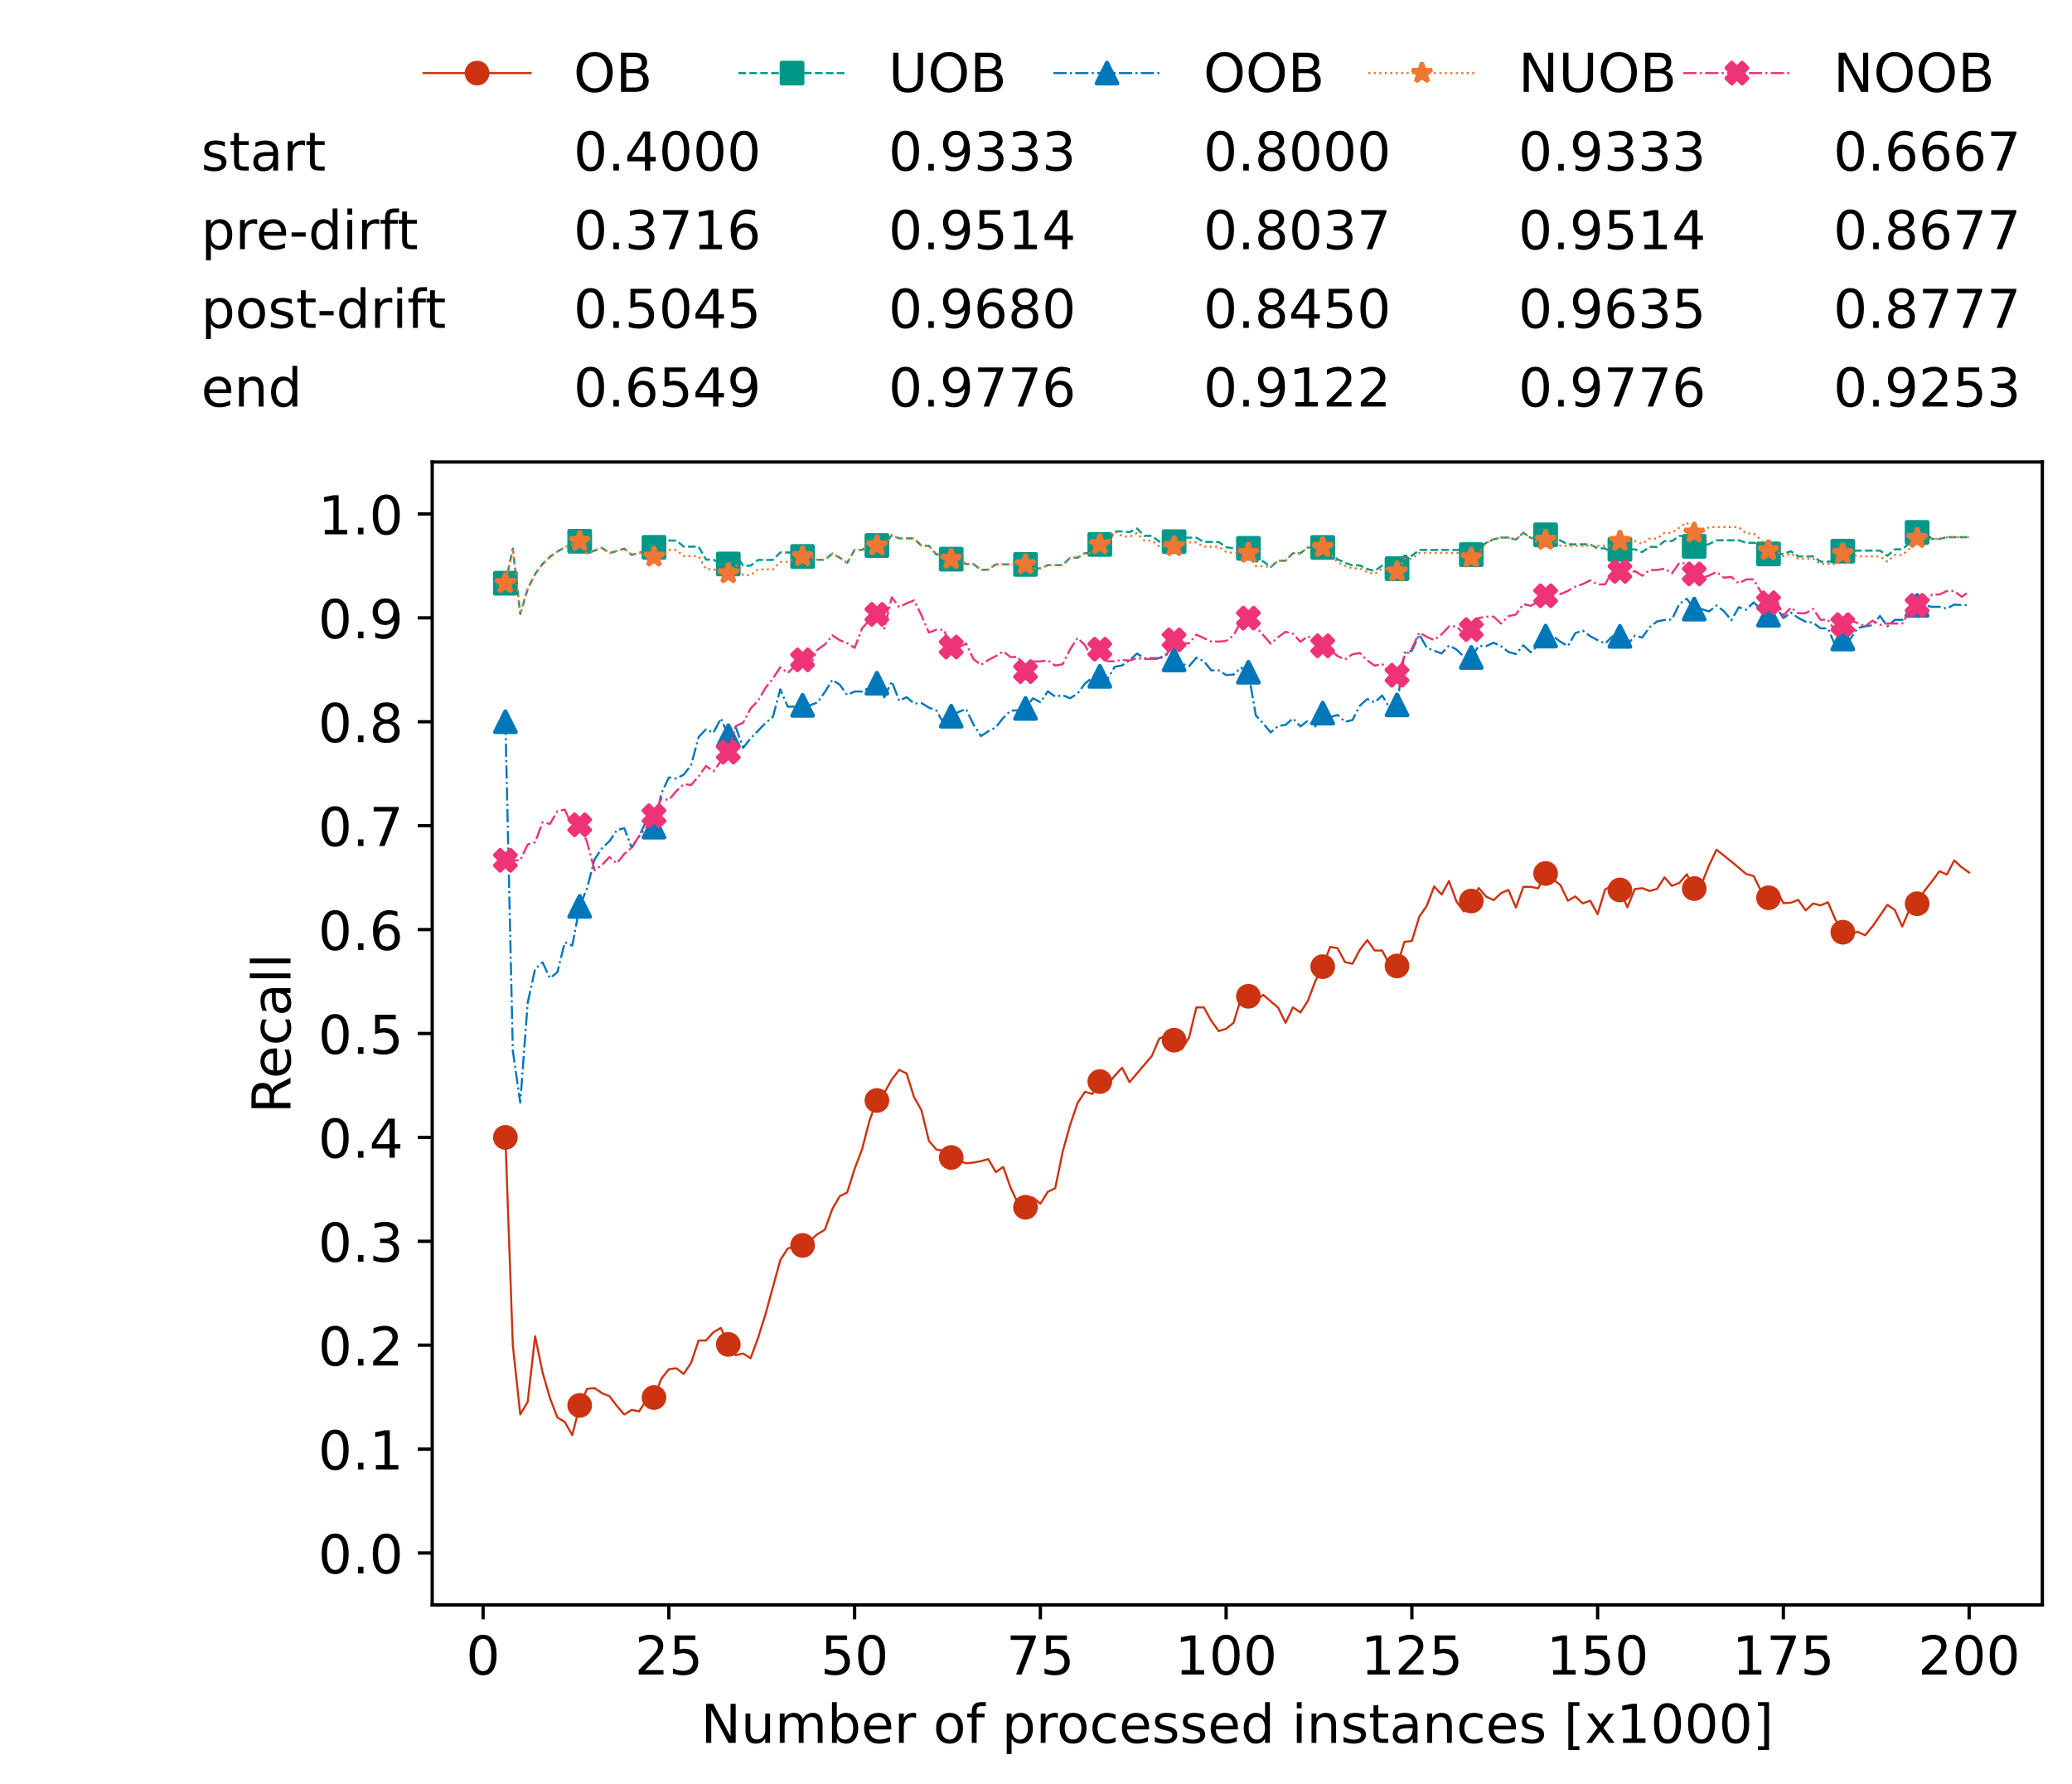 <?xml version="1.0" encoding="utf-8" standalone="no"?>
<!DOCTYPE svg PUBLIC "-//W3C//DTD SVG 1.1//EN"
  "http://www.w3.org/Graphics/SVG/1.1/DTD/svg11.dtd">
<!-- Created with matplotlib (https://matplotlib.org/) -->
<svg height="432.615pt" version="1.1" viewBox="0 0 502.65 432.615" width="502.65pt" xmlns="http://www.w3.org/2000/svg" xmlns:xlink="http://www.w3.org/1999/xlink">
 <defs>
  <style type="text/css">*{stroke-linecap:butt;stroke-linejoin:round;}</style>
 </defs>
 <g id="figure_1">
  <g id="patch_1">
   <path d="M 0 432.615 
L 502.65 432.615 
L 502.65 0 
L 0 0 
z
" style="fill:#ffffff;"/>
  </g>
  <g id="axes_1">
   <g id="patch_2">
    <path d="M 104.85 389.252 
L 495.45 389.252 
L 495.45 112.052 
L 104.85 112.052 
z
" style="fill:#ffffff;"/>
   </g>
   <g id="matplotlib.axis_1">
    <g id="xtick_1">
     <g id="line2d_1">
      <defs>
       <path d="M 0 0 
L 0 3.5 
" id="m1f1f5bfc7f" style="stroke:#000000;stroke-width:0.8;"/>
      </defs>
      <g>
       <use style="stroke:#000000;stroke-width:0.8;" x="117.197" xlink:href="#m1f1f5bfc7f" y="389.252"/>
      </g>
     </g>
     <g id="text_1">
      <!-- 0 -->
      <g transform="translate(113.061 406.13)scale(0.13 -0.13)">
       <defs>
        <path d="M 31.781 66.406 
Q 24.172 66.406 20.328 58.906 
Q 16.5 51.422 16.5 36.375 
Q 16.5 21.391 20.328 13.891 
Q 24.172 6.391 31.781 6.391 
Q 39.453 6.391 43.281 13.891 
Q 47.125 21.391 47.125 36.375 
Q 47.125 51.422 43.281 58.906 
Q 39.453 66.406 31.781 66.406 
z
M 31.781 74.219 
Q 44.047 74.219 50.516 64.516 
Q 56.984 54.828 56.984 36.375 
Q 56.984 17.969 50.516 8.266 
Q 44.047 -1.422 31.781 -1.422 
Q 19.531 -1.422 13.062 8.266 
Q 6.594 17.969 6.594 36.375 
Q 6.594 54.828 13.062 64.516 
Q 19.531 74.219 31.781 74.219 
z
" id="DejaVuSans-48"/>
       </defs>
       <use xlink:href="#DejaVuSans-48"/>
      </g>
     </g>
    </g>
    <g id="xtick_2">
     <g id="line2d_2">
      <g>
       <use style="stroke:#000000;stroke-width:0.8;" x="162.259" xlink:href="#m1f1f5bfc7f" y="389.252"/>
      </g>
     </g>
     <g id="text_2">
      <!-- 25 -->
      <g transform="translate(153.988 406.13)scale(0.13 -0.13)">
       <defs>
        <path d="M 19.188 8.297 
L 53.609 8.297 
L 53.609 0 
L 7.328 0 
L 7.328 8.297 
Q 12.938 14.109 22.625 23.891 
Q 32.328 33.688 34.812 36.531 
Q 39.547 41.844 41.422 45.531 
Q 43.312 49.219 43.312 52.781 
Q 43.312 58.594 39.234 62.25 
Q 35.156 65.922 28.609 65.922 
Q 23.969 65.922 18.812 64.312 
Q 13.672 62.703 7.812 59.422 
L 7.812 69.391 
Q 13.766 71.781 18.938 73 
Q 24.125 74.219 28.422 74.219 
Q 39.75 74.219 46.484 68.547 
Q 53.219 62.891 53.219 53.422 
Q 53.219 48.922 51.531 44.891 
Q 49.859 40.875 45.406 35.406 
Q 44.188 33.984 37.641 27.219 
Q 31.109 20.453 19.188 8.297 
z
" id="DejaVuSans-50"/>
        <path d="M 10.797 72.906 
L 49.516 72.906 
L 49.516 64.594 
L 19.828 64.594 
L 19.828 46.734 
Q 21.969 47.469 24.109 47.828 
Q 26.266 48.188 28.422 48.188 
Q 40.625 48.188 47.75 41.5 
Q 54.891 34.812 54.891 23.391 
Q 54.891 11.625 47.562 5.094 
Q 40.234 -1.422 26.906 -1.422 
Q 22.312 -1.422 17.547 -0.641 
Q 12.797 0.141 7.719 1.703 
L 7.719 11.625 
Q 12.109 9.234 16.797 8.062 
Q 21.484 6.891 26.703 6.891 
Q 35.156 6.891 40.078 11.328 
Q 45.016 15.766 45.016 23.391 
Q 45.016 31 40.078 35.438 
Q 35.156 39.891 26.703 39.891 
Q 22.75 39.891 18.812 39.016 
Q 14.891 38.141 10.797 36.281 
z
" id="DejaVuSans-53"/>
       </defs>
       <use xlink:href="#DejaVuSans-50"/>
       <use x="63.623" xlink:href="#DejaVuSans-53"/>
      </g>
     </g>
    </g>
    <g id="xtick_3">
     <g id="line2d_3">
      <g>
       <use style="stroke:#000000;stroke-width:0.8;" x="207.322" xlink:href="#m1f1f5bfc7f" y="389.252"/>
      </g>
     </g>
     <g id="text_3">
      <!-- 50 -->
      <g transform="translate(199.05 406.13)scale(0.13 -0.13)">
       <use xlink:href="#DejaVuSans-53"/>
       <use x="63.623" xlink:href="#DejaVuSans-48"/>
      </g>
     </g>
    </g>
    <g id="xtick_4">
     <g id="line2d_4">
      <g>
       <use style="stroke:#000000;stroke-width:0.8;" x="252.384" xlink:href="#m1f1f5bfc7f" y="389.252"/>
      </g>
     </g>
     <g id="text_4">
      <!-- 75 -->
      <g transform="translate(244.113 406.13)scale(0.13 -0.13)">
       <defs>
        <path d="M 8.203 72.906 
L 55.078 72.906 
L 55.078 68.703 
L 28.609 0 
L 18.312 0 
L 43.219 64.594 
L 8.203 64.594 
z
" id="DejaVuSans-55"/>
       </defs>
       <use xlink:href="#DejaVuSans-55"/>
       <use x="63.623" xlink:href="#DejaVuSans-53"/>
      </g>
     </g>
    </g>
    <g id="xtick_5">
     <g id="line2d_5">
      <g>
       <use style="stroke:#000000;stroke-width:0.8;" x="297.446" xlink:href="#m1f1f5bfc7f" y="389.252"/>
      </g>
     </g>
     <g id="text_5">
      <!-- 100 -->
      <g transform="translate(285.039 406.13)scale(0.13 -0.13)">
       <defs>
        <path d="M 12.406 8.297 
L 28.516 8.297 
L 28.516 63.922 
L 10.984 60.406 
L 10.984 69.391 
L 28.422 72.906 
L 38.281 72.906 
L 38.281 8.297 
L 54.391 8.297 
L 54.391 0 
L 12.406 0 
z
" id="DejaVuSans-49"/>
       </defs>
       <use xlink:href="#DejaVuSans-49"/>
       <use x="63.623" xlink:href="#DejaVuSans-48"/>
       <use x="127.246" xlink:href="#DejaVuSans-48"/>
      </g>
     </g>
    </g>
    <g id="xtick_6">
     <g id="line2d_6">
      <g>
       <use style="stroke:#000000;stroke-width:0.8;" x="342.509" xlink:href="#m1f1f5bfc7f" y="389.252"/>
      </g>
     </g>
     <g id="text_6">
      <!-- 125 -->
      <g transform="translate(330.102 406.13)scale(0.13 -0.13)">
       <use xlink:href="#DejaVuSans-49"/>
       <use x="63.623" xlink:href="#DejaVuSans-50"/>
       <use x="127.246" xlink:href="#DejaVuSans-53"/>
      </g>
     </g>
    </g>
    <g id="xtick_7">
     <g id="line2d_7">
      <g>
       <use style="stroke:#000000;stroke-width:0.8;" x="387.571" xlink:href="#m1f1f5bfc7f" y="389.252"/>
      </g>
     </g>
     <g id="text_7">
      <!-- 150 -->
      <g transform="translate(375.164 406.13)scale(0.13 -0.13)">
       <use xlink:href="#DejaVuSans-49"/>
       <use x="63.623" xlink:href="#DejaVuSans-53"/>
       <use x="127.246" xlink:href="#DejaVuSans-48"/>
      </g>
     </g>
    </g>
    <g id="xtick_8">
     <g id="line2d_8">
      <g>
       <use style="stroke:#000000;stroke-width:0.8;" x="432.633" xlink:href="#m1f1f5bfc7f" y="389.252"/>
      </g>
     </g>
     <g id="text_8">
      <!-- 175 -->
      <g transform="translate(420.226 406.13)scale(0.13 -0.13)">
       <use xlink:href="#DejaVuSans-49"/>
       <use x="63.623" xlink:href="#DejaVuSans-55"/>
       <use x="127.246" xlink:href="#DejaVuSans-53"/>
      </g>
     </g>
    </g>
    <g id="xtick_9">
     <g id="line2d_9">
      <g>
       <use style="stroke:#000000;stroke-width:0.8;" x="477.695" xlink:href="#m1f1f5bfc7f" y="389.252"/>
      </g>
     </g>
     <g id="text_9">
      <!-- 200 -->
      <g transform="translate(465.289 406.13)scale(0.13 -0.13)">
       <use xlink:href="#DejaVuSans-50"/>
       <use x="63.623" xlink:href="#DejaVuSans-48"/>
       <use x="127.246" xlink:href="#DejaVuSans-48"/>
      </g>
     </g>
    </g>
    <g id="text_10">
     <!-- Number of processed instances [x1000] -->
     <g transform="translate(170.025 422.711)scale(0.13 -0.13)">
      <defs>
       <path d="M 9.812 72.906 
L 23.094 72.906 
L 55.422 11.922 
L 55.422 72.906 
L 64.984 72.906 
L 64.984 0 
L 51.703 0 
L 19.391 60.984 
L 19.391 0 
L 9.812 0 
z
" id="DejaVuSans-78"/>
       <path d="M 8.5 21.578 
L 8.5 54.688 
L 17.484 54.688 
L 17.484 21.922 
Q 17.484 14.156 20.5 10.266 
Q 23.531 6.391 29.594 6.391 
Q 36.859 6.391 41.078 11.031 
Q 45.312 15.672 45.312 23.688 
L 45.312 54.688 
L 54.297 54.688 
L 54.297 0 
L 45.312 0 
L 45.312 8.406 
Q 42.047 3.422 37.719 1 
Q 33.406 -1.422 27.688 -1.422 
Q 18.266 -1.422 13.375 4.438 
Q 8.5 10.297 8.5 21.578 
z
M 31.109 56 
z
" id="DejaVuSans-117"/>
       <path d="M 52 44.188 
Q 55.375 50.25 60.062 53.125 
Q 64.75 56 71.094 56 
Q 79.641 56 84.281 50.016 
Q 88.922 44.047 88.922 33.016 
L 88.922 0 
L 79.891 0 
L 79.891 32.719 
Q 79.891 40.578 77.094 44.375 
Q 74.312 48.188 68.609 48.188 
Q 61.625 48.188 57.562 43.547 
Q 53.516 38.922 53.516 30.906 
L 53.516 0 
L 44.484 0 
L 44.484 32.719 
Q 44.484 40.625 41.703 44.406 
Q 38.922 48.188 33.109 48.188 
Q 26.219 48.188 22.156 43.531 
Q 18.109 38.875 18.109 30.906 
L 18.109 0 
L 9.078 0 
L 9.078 54.688 
L 18.109 54.688 
L 18.109 46.188 
Q 21.188 51.219 25.484 53.609 
Q 29.781 56 35.688 56 
Q 41.656 56 45.828 52.969 
Q 50 49.953 52 44.188 
z
" id="DejaVuSans-109"/>
       <path d="M 48.688 27.297 
Q 48.688 37.203 44.609 42.844 
Q 40.531 48.484 33.406 48.484 
Q 26.266 48.484 22.188 42.844 
Q 18.109 37.203 18.109 27.297 
Q 18.109 17.391 22.188 11.75 
Q 26.266 6.109 33.406 6.109 
Q 40.531 6.109 44.609 11.75 
Q 48.688 17.391 48.688 27.297 
z
M 18.109 46.391 
Q 20.953 51.266 25.266 53.625 
Q 29.594 56 35.594 56 
Q 45.562 56 51.781 48.094 
Q 58.016 40.188 58.016 27.297 
Q 58.016 14.406 51.781 6.484 
Q 45.562 -1.422 35.594 -1.422 
Q 29.594 -1.422 25.266 0.953 
Q 20.953 3.328 18.109 8.203 
L 18.109 0 
L 9.078 0 
L 9.078 75.984 
L 18.109 75.984 
z
" id="DejaVuSans-98"/>
       <path d="M 56.203 29.594 
L 56.203 25.203 
L 14.891 25.203 
Q 15.484 15.922 20.484 11.062 
Q 25.484 6.203 34.422 6.203 
Q 39.594 6.203 44.453 7.469 
Q 49.312 8.734 54.109 11.281 
L 54.109 2.781 
Q 49.266 0.734 44.188 -0.344 
Q 39.109 -1.422 33.891 -1.422 
Q 20.797 -1.422 13.156 6.188 
Q 5.516 13.812 5.516 26.812 
Q 5.516 40.234 12.766 48.109 
Q 20.016 56 32.328 56 
Q 43.359 56 49.781 48.891 
Q 56.203 41.797 56.203 29.594 
z
M 47.219 32.234 
Q 47.125 39.594 43.094 43.984 
Q 39.062 48.391 32.422 48.391 
Q 24.906 48.391 20.391 44.141 
Q 15.875 39.891 15.188 32.172 
z
" id="DejaVuSans-101"/>
       <path d="M 41.109 46.297 
Q 39.594 47.172 37.812 47.578 
Q 36.031 48 33.891 48 
Q 26.266 48 22.188 43.047 
Q 18.109 38.094 18.109 28.812 
L 18.109 0 
L 9.078 0 
L 9.078 54.688 
L 18.109 54.688 
L 18.109 46.188 
Q 20.953 51.172 25.484 53.578 
Q 30.031 56 36.531 56 
Q 37.453 56 38.578 55.875 
Q 39.703 55.766 41.062 55.516 
z
" id="DejaVuSans-114"/>
       <path id="DejaVuSans-32"/>
       <path d="M 30.609 48.391 
Q 23.391 48.391 19.188 42.75 
Q 14.984 37.109 14.984 27.297 
Q 14.984 17.484 19.156 11.844 
Q 23.344 6.203 30.609 6.203 
Q 37.797 6.203 41.984 11.859 
Q 46.188 17.531 46.188 27.297 
Q 46.188 37.016 41.984 42.703 
Q 37.797 48.391 30.609 48.391 
z
M 30.609 56 
Q 42.328 56 49.016 48.375 
Q 55.719 40.766 55.719 27.297 
Q 55.719 13.875 49.016 6.219 
Q 42.328 -1.422 30.609 -1.422 
Q 18.844 -1.422 12.172 6.219 
Q 5.516 13.875 5.516 27.297 
Q 5.516 40.766 12.172 48.375 
Q 18.844 56 30.609 56 
z
" id="DejaVuSans-111"/>
       <path d="M 37.109 75.984 
L 37.109 68.5 
L 28.516 68.5 
Q 23.688 68.5 21.797 66.547 
Q 19.922 64.594 19.922 59.516 
L 19.922 54.688 
L 34.719 54.688 
L 34.719 47.703 
L 19.922 47.703 
L 19.922 0 
L 10.891 0 
L 10.891 47.703 
L 2.297 47.703 
L 2.297 54.688 
L 10.891 54.688 
L 10.891 58.5 
Q 10.891 67.625 15.141 71.797 
Q 19.391 75.984 28.609 75.984 
z
" id="DejaVuSans-102"/>
       <path d="M 18.109 8.203 
L 18.109 -20.797 
L 9.078 -20.797 
L 9.078 54.688 
L 18.109 54.688 
L 18.109 46.391 
Q 20.953 51.266 25.266 53.625 
Q 29.594 56 35.594 56 
Q 45.562 56 51.781 48.094 
Q 58.016 40.188 58.016 27.297 
Q 58.016 14.406 51.781 6.484 
Q 45.562 -1.422 35.594 -1.422 
Q 29.594 -1.422 25.266 0.953 
Q 20.953 3.328 18.109 8.203 
z
M 48.688 27.297 
Q 48.688 37.203 44.609 42.844 
Q 40.531 48.484 33.406 48.484 
Q 26.266 48.484 22.188 42.844 
Q 18.109 37.203 18.109 27.297 
Q 18.109 17.391 22.188 11.75 
Q 26.266 6.109 33.406 6.109 
Q 40.531 6.109 44.609 11.75 
Q 48.688 17.391 48.688 27.297 
z
" id="DejaVuSans-112"/>
       <path d="M 48.781 52.594 
L 48.781 44.188 
Q 44.969 46.297 41.141 47.344 
Q 37.312 48.391 33.406 48.391 
Q 24.656 48.391 19.812 42.844 
Q 14.984 37.312 14.984 27.297 
Q 14.984 17.281 19.812 11.734 
Q 24.656 6.203 33.406 6.203 
Q 37.312 6.203 41.141 7.25 
Q 44.969 8.297 48.781 10.406 
L 48.781 2.094 
Q 45.016 0.344 40.984 -0.531 
Q 36.969 -1.422 32.422 -1.422 
Q 20.062 -1.422 12.781 6.344 
Q 5.516 14.109 5.516 27.297 
Q 5.516 40.672 12.859 48.328 
Q 20.219 56 33.016 56 
Q 37.156 56 41.109 55.141 
Q 45.062 54.297 48.781 52.594 
z
" id="DejaVuSans-99"/>
       <path d="M 44.281 53.078 
L 44.281 44.578 
Q 40.484 46.531 36.375 47.5 
Q 32.281 48.484 27.875 48.484 
Q 21.188 48.484 17.844 46.438 
Q 14.5 44.391 14.5 40.281 
Q 14.5 37.156 16.891 35.375 
Q 19.281 33.594 26.516 31.984 
L 29.594 31.297 
Q 39.156 29.25 43.188 25.516 
Q 47.219 21.781 47.219 15.094 
Q 47.219 7.469 41.188 3.016 
Q 35.156 -1.422 24.609 -1.422 
Q 20.219 -1.422 15.453 -0.562 
Q 10.688 0.297 5.422 2 
L 5.422 11.281 
Q 10.406 8.688 15.234 7.391 
Q 20.062 6.109 24.812 6.109 
Q 31.156 6.109 34.562 8.281 
Q 37.984 10.453 37.984 14.406 
Q 37.984 18.062 35.516 20.016 
Q 33.062 21.969 24.703 23.781 
L 21.578 24.516 
Q 13.234 26.266 9.516 29.906 
Q 5.812 33.547 5.812 39.891 
Q 5.812 47.609 11.281 51.797 
Q 16.75 56 26.812 56 
Q 31.781 56 36.172 55.266 
Q 40.578 54.547 44.281 53.078 
z
" id="DejaVuSans-115"/>
       <path d="M 45.406 46.391 
L 45.406 75.984 
L 54.391 75.984 
L 54.391 0 
L 45.406 0 
L 45.406 8.203 
Q 42.578 3.328 38.25 0.953 
Q 33.938 -1.422 27.875 -1.422 
Q 17.969 -1.422 11.734 6.484 
Q 5.516 14.406 5.516 27.297 
Q 5.516 40.188 11.734 48.094 
Q 17.969 56 27.875 56 
Q 33.938 56 38.25 53.625 
Q 42.578 51.266 45.406 46.391 
z
M 14.797 27.297 
Q 14.797 17.391 18.875 11.75 
Q 22.953 6.109 30.078 6.109 
Q 37.203 6.109 41.297 11.75 
Q 45.406 17.391 45.406 27.297 
Q 45.406 37.203 41.297 42.844 
Q 37.203 48.484 30.078 48.484 
Q 22.953 48.484 18.875 42.844 
Q 14.797 37.203 14.797 27.297 
z
" id="DejaVuSans-100"/>
       <path d="M 9.422 54.688 
L 18.406 54.688 
L 18.406 0 
L 9.422 0 
z
M 9.422 75.984 
L 18.406 75.984 
L 18.406 64.594 
L 9.422 64.594 
z
" id="DejaVuSans-105"/>
       <path d="M 54.891 33.016 
L 54.891 0 
L 45.906 0 
L 45.906 32.719 
Q 45.906 40.484 42.875 44.328 
Q 39.844 48.188 33.797 48.188 
Q 26.516 48.188 22.312 43.547 
Q 18.109 38.922 18.109 30.906 
L 18.109 0 
L 9.078 0 
L 9.078 54.688 
L 18.109 54.688 
L 18.109 46.188 
Q 21.344 51.125 25.703 53.562 
Q 30.078 56 35.797 56 
Q 45.219 56 50.047 50.172 
Q 54.891 44.344 54.891 33.016 
z
" id="DejaVuSans-110"/>
       <path d="M 18.312 70.219 
L 18.312 54.688 
L 36.812 54.688 
L 36.812 47.703 
L 18.312 47.703 
L 18.312 18.016 
Q 18.312 11.328 20.141 9.422 
Q 21.969 7.516 27.594 7.516 
L 36.812 7.516 
L 36.812 0 
L 27.594 0 
Q 17.188 0 13.234 3.875 
Q 9.281 7.766 9.281 18.016 
L 9.281 47.703 
L 2.688 47.703 
L 2.688 54.688 
L 9.281 54.688 
L 9.281 70.219 
z
" id="DejaVuSans-116"/>
       <path d="M 34.281 27.484 
Q 23.391 27.484 19.188 25 
Q 14.984 22.516 14.984 16.5 
Q 14.984 11.719 18.141 8.906 
Q 21.297 6.109 26.703 6.109 
Q 34.188 6.109 38.703 11.406 
Q 43.219 16.703 43.219 25.484 
L 43.219 27.484 
z
M 52.203 31.203 
L 52.203 0 
L 43.219 0 
L 43.219 8.297 
Q 40.141 3.328 35.547 0.953 
Q 30.953 -1.422 24.312 -1.422 
Q 15.922 -1.422 10.953 3.297 
Q 6 8.016 6 15.922 
Q 6 25.141 12.172 29.828 
Q 18.359 34.516 30.609 34.516 
L 43.219 34.516 
L 43.219 35.406 
Q 43.219 41.609 39.141 45 
Q 35.062 48.391 27.688 48.391 
Q 23 48.391 18.547 47.266 
Q 14.109 46.141 10.016 43.891 
L 10.016 52.203 
Q 14.938 54.109 19.578 55.047 
Q 24.219 56 28.609 56 
Q 40.484 56 46.344 49.844 
Q 52.203 43.703 52.203 31.203 
z
" id="DejaVuSans-97"/>
       <path d="M 8.594 75.984 
L 29.297 75.984 
L 29.297 69 
L 17.578 69 
L 17.578 -6.203 
L 29.297 -6.203 
L 29.297 -13.188 
L 8.594 -13.188 
z
" id="DejaVuSans-91"/>
       <path d="M 54.891 54.688 
L 35.109 28.078 
L 55.906 0 
L 45.312 0 
L 29.391 21.484 
L 13.484 0 
L 2.875 0 
L 24.125 28.609 
L 4.688 54.688 
L 15.281 54.688 
L 29.781 35.203 
L 44.281 54.688 
z
" id="DejaVuSans-120"/>
       <path d="M 30.422 75.984 
L 30.422 -13.188 
L 9.719 -13.188 
L 9.719 -6.203 
L 21.391 -6.203 
L 21.391 69 
L 9.719 69 
L 9.719 75.984 
z
" id="DejaVuSans-93"/>
      </defs>
      <use xlink:href="#DejaVuSans-78"/>
      <use x="74.805" xlink:href="#DejaVuSans-117"/>
      <use x="138.184" xlink:href="#DejaVuSans-109"/>
      <use x="235.596" xlink:href="#DejaVuSans-98"/>
      <use x="299.072" xlink:href="#DejaVuSans-101"/>
      <use x="360.596" xlink:href="#DejaVuSans-114"/>
      <use x="401.709" xlink:href="#DejaVuSans-32"/>
      <use x="433.496" xlink:href="#DejaVuSans-111"/>
      <use x="494.678" xlink:href="#DejaVuSans-102"/>
      <use x="529.883" xlink:href="#DejaVuSans-32"/>
      <use x="561.67" xlink:href="#DejaVuSans-112"/>
      <use x="625.146" xlink:href="#DejaVuSans-114"/>
      <use x="664.01" xlink:href="#DejaVuSans-111"/>
      <use x="725.191" xlink:href="#DejaVuSans-99"/>
      <use x="780.172" xlink:href="#DejaVuSans-101"/>
      <use x="841.695" xlink:href="#DejaVuSans-115"/>
      <use x="893.795" xlink:href="#DejaVuSans-115"/>
      <use x="945.895" xlink:href="#DejaVuSans-101"/>
      <use x="1007.418" xlink:href="#DejaVuSans-100"/>
      <use x="1070.895" xlink:href="#DejaVuSans-32"/>
      <use x="1102.682" xlink:href="#DejaVuSans-105"/>
      <use x="1130.465" xlink:href="#DejaVuSans-110"/>
      <use x="1193.844" xlink:href="#DejaVuSans-115"/>
      <use x="1245.943" xlink:href="#DejaVuSans-116"/>
      <use x="1285.152" xlink:href="#DejaVuSans-97"/>
      <use x="1346.432" xlink:href="#DejaVuSans-110"/>
      <use x="1409.811" xlink:href="#DejaVuSans-99"/>
      <use x="1464.791" xlink:href="#DejaVuSans-101"/>
      <use x="1526.314" xlink:href="#DejaVuSans-115"/>
      <use x="1578.414" xlink:href="#DejaVuSans-32"/>
      <use x="1610.201" xlink:href="#DejaVuSans-91"/>
      <use x="1649.215" xlink:href="#DejaVuSans-120"/>
      <use x="1708.395" xlink:href="#DejaVuSans-49"/>
      <use x="1772.018" xlink:href="#DejaVuSans-48"/>
      <use x="1835.641" xlink:href="#DejaVuSans-48"/>
      <use x="1899.264" xlink:href="#DejaVuSans-48"/>
      <use x="1962.887" xlink:href="#DejaVuSans-93"/>
     </g>
    </g>
   </g>
   <g id="matplotlib.axis_2">
    <g id="ytick_1">
     <g id="line2d_10">
      <defs>
       <path d="M 0 0 
L -3.5 0 
" id="ma711d99c4f" style="stroke:#000000;stroke-width:0.8;"/>
      </defs>
      <g>
       <use style="stroke:#000000;stroke-width:0.8;" x="104.85" xlink:href="#ma711d99c4f" y="376.652"/>
      </g>
     </g>
     <g id="text_11">
      <!-- 0.0 -->
      <g transform="translate(77.176 381.591)scale(0.13 -0.13)">
       <defs>
        <path d="M 10.688 12.406 
L 21 12.406 
L 21 0 
L 10.688 0 
z
" id="DejaVuSans-46"/>
       </defs>
       <use xlink:href="#DejaVuSans-48"/>
       <use x="63.623" xlink:href="#DejaVuSans-46"/>
       <use x="95.41" xlink:href="#DejaVuSans-48"/>
      </g>
     </g>
    </g>
    <g id="ytick_2">
     <g id="line2d_11">
      <g>
       <use style="stroke:#000000;stroke-width:0.8;" x="104.85" xlink:href="#ma711d99c4f" y="351.452"/>
      </g>
     </g>
     <g id="text_12">
      <!-- 0.1 -->
      <g transform="translate(77.176 356.391)scale(0.13 -0.13)">
       <use xlink:href="#DejaVuSans-48"/>
       <use x="63.623" xlink:href="#DejaVuSans-46"/>
       <use x="95.41" xlink:href="#DejaVuSans-49"/>
      </g>
     </g>
    </g>
    <g id="ytick_3">
     <g id="line2d_12">
      <g>
       <use style="stroke:#000000;stroke-width:0.8;" x="104.85" xlink:href="#ma711d99c4f" y="326.252"/>
      </g>
     </g>
     <g id="text_13">
      <!-- 0.2 -->
      <g transform="translate(77.176 331.191)scale(0.13 -0.13)">
       <use xlink:href="#DejaVuSans-48"/>
       <use x="63.623" xlink:href="#DejaVuSans-46"/>
       <use x="95.41" xlink:href="#DejaVuSans-50"/>
      </g>
     </g>
    </g>
    <g id="ytick_4">
     <g id="line2d_13">
      <g>
       <use style="stroke:#000000;stroke-width:0.8;" x="104.85" xlink:href="#ma711d99c4f" y="301.052"/>
      </g>
     </g>
     <g id="text_14">
      <!-- 0.3 -->
      <g transform="translate(77.176 305.991)scale(0.13 -0.13)">
       <defs>
        <path d="M 40.578 39.312 
Q 47.656 37.797 51.625 33 
Q 55.609 28.219 55.609 21.188 
Q 55.609 10.406 48.188 4.484 
Q 40.766 -1.422 27.094 -1.422 
Q 22.516 -1.422 17.656 -0.516 
Q 12.797 0.391 7.625 2.203 
L 7.625 11.719 
Q 11.719 9.328 16.594 8.109 
Q 21.484 6.891 26.812 6.891 
Q 36.078 6.891 40.938 10.547 
Q 45.797 14.203 45.797 21.188 
Q 45.797 27.641 41.281 31.266 
Q 36.766 34.906 28.719 34.906 
L 20.219 34.906 
L 20.219 43.016 
L 29.109 43.016 
Q 36.375 43.016 40.234 45.922 
Q 44.094 48.828 44.094 54.297 
Q 44.094 59.906 40.109 62.906 
Q 36.141 65.922 28.719 65.922 
Q 24.656 65.922 20.016 65.031 
Q 15.375 64.156 9.812 62.312 
L 9.812 71.094 
Q 15.438 72.656 20.344 73.438 
Q 25.25 74.219 29.594 74.219 
Q 40.828 74.219 47.359 69.109 
Q 53.906 64.016 53.906 55.328 
Q 53.906 49.266 50.438 45.094 
Q 46.969 40.922 40.578 39.312 
z
" id="DejaVuSans-51"/>
       </defs>
       <use xlink:href="#DejaVuSans-48"/>
       <use x="63.623" xlink:href="#DejaVuSans-46"/>
       <use x="95.41" xlink:href="#DejaVuSans-51"/>
      </g>
     </g>
    </g>
    <g id="ytick_5">
     <g id="line2d_14">
      <g>
       <use style="stroke:#000000;stroke-width:0.8;" x="104.85" xlink:href="#ma711d99c4f" y="275.852"/>
      </g>
     </g>
     <g id="text_15">
      <!-- 0.4 -->
      <g transform="translate(77.176 280.791)scale(0.13 -0.13)">
       <defs>
        <path d="M 37.797 64.312 
L 12.891 25.391 
L 37.797 25.391 
z
M 35.203 72.906 
L 47.609 72.906 
L 47.609 25.391 
L 58.016 25.391 
L 58.016 17.188 
L 47.609 17.188 
L 47.609 0 
L 37.797 0 
L 37.797 17.188 
L 4.891 17.188 
L 4.891 26.703 
z
" id="DejaVuSans-52"/>
       </defs>
       <use xlink:href="#DejaVuSans-48"/>
       <use x="63.623" xlink:href="#DejaVuSans-46"/>
       <use x="95.41" xlink:href="#DejaVuSans-52"/>
      </g>
     </g>
    </g>
    <g id="ytick_6">
     <g id="line2d_15">
      <g>
       <use style="stroke:#000000;stroke-width:0.8;" x="104.85" xlink:href="#ma711d99c4f" y="250.652"/>
      </g>
     </g>
     <g id="text_16">
      <!-- 0.5 -->
      <g transform="translate(77.176 255.591)scale(0.13 -0.13)">
       <use xlink:href="#DejaVuSans-48"/>
       <use x="63.623" xlink:href="#DejaVuSans-46"/>
       <use x="95.41" xlink:href="#DejaVuSans-53"/>
      </g>
     </g>
    </g>
    <g id="ytick_7">
     <g id="line2d_16">
      <g>
       <use style="stroke:#000000;stroke-width:0.8;" x="104.85" xlink:href="#ma711d99c4f" y="225.452"/>
      </g>
     </g>
     <g id="text_17">
      <!-- 0.6 -->
      <g transform="translate(77.176 230.391)scale(0.13 -0.13)">
       <defs>
        <path d="M 33.016 40.375 
Q 26.375 40.375 22.484 35.828 
Q 18.609 31.297 18.609 23.391 
Q 18.609 15.531 22.484 10.953 
Q 26.375 6.391 33.016 6.391 
Q 39.656 6.391 43.531 10.953 
Q 47.406 15.531 47.406 23.391 
Q 47.406 31.297 43.531 35.828 
Q 39.656 40.375 33.016 40.375 
z
M 52.594 71.297 
L 52.594 62.312 
Q 48.875 64.062 45.094 64.984 
Q 41.312 65.922 37.594 65.922 
Q 27.828 65.922 22.672 59.328 
Q 17.531 52.734 16.797 39.406 
Q 19.672 43.656 24.016 45.922 
Q 28.375 48.188 33.594 48.188 
Q 44.578 48.188 50.953 41.516 
Q 57.328 34.859 57.328 23.391 
Q 57.328 12.156 50.688 5.359 
Q 44.047 -1.422 33.016 -1.422 
Q 20.359 -1.422 13.672 8.266 
Q 6.984 17.969 6.984 36.375 
Q 6.984 53.656 15.188 63.938 
Q 23.391 74.219 37.203 74.219 
Q 40.922 74.219 44.703 73.484 
Q 48.484 72.75 52.594 71.297 
z
" id="DejaVuSans-54"/>
       </defs>
       <use xlink:href="#DejaVuSans-48"/>
       <use x="63.623" xlink:href="#DejaVuSans-46"/>
       <use x="95.41" xlink:href="#DejaVuSans-54"/>
      </g>
     </g>
    </g>
    <g id="ytick_8">
     <g id="line2d_17">
      <g>
       <use style="stroke:#000000;stroke-width:0.8;" x="104.85" xlink:href="#ma711d99c4f" y="200.252"/>
      </g>
     </g>
     <g id="text_18">
      <!-- 0.7 -->
      <g transform="translate(77.176 205.191)scale(0.13 -0.13)">
       <use xlink:href="#DejaVuSans-48"/>
       <use x="63.623" xlink:href="#DejaVuSans-46"/>
       <use x="95.41" xlink:href="#DejaVuSans-55"/>
      </g>
     </g>
    </g>
    <g id="ytick_9">
     <g id="line2d_18">
      <g>
       <use style="stroke:#000000;stroke-width:0.8;" x="104.85" xlink:href="#ma711d99c4f" y="175.052"/>
      </g>
     </g>
     <g id="text_19">
      <!-- 0.8 -->
      <g transform="translate(77.176 179.991)scale(0.13 -0.13)">
       <defs>
        <path d="M 31.781 34.625 
Q 24.75 34.625 20.719 30.859 
Q 16.703 27.094 16.703 20.516 
Q 16.703 13.922 20.719 10.156 
Q 24.75 6.391 31.781 6.391 
Q 38.812 6.391 42.859 10.172 
Q 46.922 13.969 46.922 20.516 
Q 46.922 27.094 42.891 30.859 
Q 38.875 34.625 31.781 34.625 
z
M 21.922 38.812 
Q 15.578 40.375 12.031 44.719 
Q 8.5 49.078 8.5 55.328 
Q 8.5 64.062 14.719 69.141 
Q 20.953 74.219 31.781 74.219 
Q 42.672 74.219 48.875 69.141 
Q 55.078 64.062 55.078 55.328 
Q 55.078 49.078 51.531 44.719 
Q 48 40.375 41.703 38.812 
Q 48.828 37.156 52.797 32.312 
Q 56.781 27.484 56.781 20.516 
Q 56.781 9.906 50.312 4.234 
Q 43.844 -1.422 31.781 -1.422 
Q 19.734 -1.422 13.25 4.234 
Q 6.781 9.906 6.781 20.516 
Q 6.781 27.484 10.781 32.312 
Q 14.797 37.156 21.922 38.812 
z
M 18.312 54.391 
Q 18.312 48.734 21.844 45.562 
Q 25.391 42.391 31.781 42.391 
Q 38.141 42.391 41.719 45.562 
Q 45.312 48.734 45.312 54.391 
Q 45.312 60.062 41.719 63.234 
Q 38.141 66.406 31.781 66.406 
Q 25.391 66.406 21.844 63.234 
Q 18.312 60.062 18.312 54.391 
z
" id="DejaVuSans-56"/>
       </defs>
       <use xlink:href="#DejaVuSans-48"/>
       <use x="63.623" xlink:href="#DejaVuSans-46"/>
       <use x="95.41" xlink:href="#DejaVuSans-56"/>
      </g>
     </g>
    </g>
    <g id="ytick_10">
     <g id="line2d_19">
      <g>
       <use style="stroke:#000000;stroke-width:0.8;" x="104.85" xlink:href="#ma711d99c4f" y="149.852"/>
      </g>
     </g>
     <g id="text_20">
      <!-- 0.9 -->
      <g transform="translate(77.176 154.791)scale(0.13 -0.13)">
       <defs>
        <path d="M 10.984 1.516 
L 10.984 10.5 
Q 14.703 8.734 18.5 7.812 
Q 22.312 6.891 25.984 6.891 
Q 35.75 6.891 40.891 13.453 
Q 46.047 20.016 46.781 33.406 
Q 43.953 29.203 39.594 26.953 
Q 35.25 24.703 29.984 24.703 
Q 19.047 24.703 12.672 31.312 
Q 6.297 37.938 6.297 49.422 
Q 6.297 60.641 12.938 67.422 
Q 19.578 74.219 30.609 74.219 
Q 43.266 74.219 49.922 64.516 
Q 56.594 54.828 56.594 36.375 
Q 56.594 19.141 48.406 8.859 
Q 40.234 -1.422 26.422 -1.422 
Q 22.703 -1.422 18.891 -0.688 
Q 15.094 0.047 10.984 1.516 
z
M 30.609 32.422 
Q 37.25 32.422 41.125 36.953 
Q 45.016 41.5 45.016 49.422 
Q 45.016 57.281 41.125 61.844 
Q 37.25 66.406 30.609 66.406 
Q 23.969 66.406 20.094 61.844 
Q 16.219 57.281 16.219 49.422 
Q 16.219 41.5 20.094 36.953 
Q 23.969 32.422 30.609 32.422 
z
" id="DejaVuSans-57"/>
       </defs>
       <use xlink:href="#DejaVuSans-48"/>
       <use x="63.623" xlink:href="#DejaVuSans-46"/>
       <use x="95.41" xlink:href="#DejaVuSans-57"/>
      </g>
     </g>
    </g>
    <g id="ytick_11">
     <g id="line2d_20">
      <g>
       <use style="stroke:#000000;stroke-width:0.8;" x="104.85" xlink:href="#ma711d99c4f" y="124.652"/>
      </g>
     </g>
     <g id="text_21">
      <!-- 1.0 -->
      <g transform="translate(77.176 129.591)scale(0.13 -0.13)">
       <use xlink:href="#DejaVuSans-49"/>
       <use x="63.623" xlink:href="#DejaVuSans-46"/>
       <use x="95.41" xlink:href="#DejaVuSans-48"/>
      </g>
     </g>
    </g>
    <g id="text_22">
     <!-- Recall -->
     <g transform="translate(70.472 270.044)rotate(-90)scale(0.13 -0.13)">
      <defs>
       <path d="M 44.391 34.188 
Q 47.562 33.109 50.562 29.594 
Q 53.562 26.078 56.594 19.922 
L 66.609 0 
L 56 0 
L 46.688 18.703 
Q 43.062 26.031 39.672 28.422 
Q 36.281 30.812 30.422 30.812 
L 19.672 30.812 
L 19.672 0 
L 9.812 0 
L 9.812 72.906 
L 32.078 72.906 
Q 44.578 72.906 50.734 67.672 
Q 56.891 62.453 56.891 51.906 
Q 56.891 45.016 53.688 40.469 
Q 50.484 35.938 44.391 34.188 
z
M 19.672 64.797 
L 19.672 38.922 
L 32.078 38.922 
Q 39.203 38.922 42.844 42.219 
Q 46.484 45.516 46.484 51.906 
Q 46.484 58.297 42.844 61.547 
Q 39.203 64.797 32.078 64.797 
z
" id="DejaVuSans-82"/>
       <path d="M 9.422 75.984 
L 18.406 75.984 
L 18.406 0 
L 9.422 0 
z
" id="DejaVuSans-108"/>
      </defs>
      <use xlink:href="#DejaVuSans-82"/>
      <use x="64.982" xlink:href="#DejaVuSans-101"/>
      <use x="126.506" xlink:href="#DejaVuSans-99"/>
      <use x="181.486" xlink:href="#DejaVuSans-97"/>
      <use x="242.766" xlink:href="#DejaVuSans-108"/>
      <use x="270.549" xlink:href="#DejaVuSans-108"/>
     </g>
    </g>
   </g>
   <g id="line2d_21"/>
   <g id="line2d_22"/>
   <g id="line2d_23"/>
   <g id="line2d_24"/>
   <g id="line2d_25"/>
   <g id="line2d_26">
    <path clip-path="url(#p73a32c0627)" d="M 122.605 275.852 
L 124.407 326.252 
L 126.21 343.052 
L 128.012 339.997 
L 129.815 324.067 
L 131.617 332.831 
L 133.419 339.091 
L 135.222 343.786 
L 137.024 344.892 
L 138.827 348.068 
L 140.629 340.849 
L 142.432 336.832 
L 144.234 336.665 
L 146.037 337.884 
L 147.839 338.602 
L 149.642 340.98 
L 151.444 343.079 
L 153.247 341.944 
L 155.049 342.297 
L 156.852 339.515 
L 158.654 338.955 
L 160.457 334.373 
L 162.259 332.082 
L 164.062 331.853 
L 165.864 333.221 
L 167.667 330.521 
L 169.469 325.121 
L 171.272 325.121 
L 173.074 323.117 
L 174.877 322.067 
L 176.679 326.067 
L 178.482 328.692 
L 180.284 328.272 
L 182.087 329.417 
L 183.889 324.517 
L 185.692 318.79 
L 189.297 305.605 
L 191.099 302.805 
L 192.902 302.265 
L 194.704 302.05 
L 196.507 300.904 
L 198.309 299.318 
L 200.112 298.238 
L 201.914 293.235 
L 203.717 290.12 
L 205.519 289.22 
L 207.322 283.493 
L 209.124 278.768 
L 210.927 271.8 
L 212.729 266.9 
L 214.532 265.038 
L 216.334 261.831 
L 218.137 259.468 
L 219.939 260.368 
L 221.742 266.096 
L 223.544 269.28 
L 225.347 276.7 
L 227.149 278.8 
L 228.952 279.115 
L 230.754 280.731 
L 234.359 282.145 
L 236.162 281.965 
L 237.964 281.615 
L 239.767 281.13 
L 241.569 284.28 
L 243.372 283.007 
L 245.174 288.082 
L 246.976 291.901 
L 248.779 292.801 
L 250.581 290.422 
L 252.384 291.949 
L 254.186 289.061 
L 255.989 288.161 
L 257.791 279.341 
L 259.594 272.861 
L 261.396 267.541 
L 263.199 264.795 
L 265.001 265.32 
L 266.804 262.32 
L 268.606 263.16 
L 270.409 260.91 
L 272.211 258.963 
L 274.014 262.463 
L 279.421 256.113 
L 281.224 251.913 
L 283.026 251.073 
L 284.829 252.273 
L 286.631 254.488 
L 288.434 251.688 
L 290.236 244.338 
L 292.039 244.338 
L 293.841 247.558 
L 295.644 250.078 
L 297.446 249.518 
L 299.249 248.065 
L 301.051 242.185 
L 302.854 241.631 
L 304.656 242.681 
L 306.459 241.296 
L 310.064 244.398 
L 311.866 248.073 
L 313.669 244.31 
L 315.471 245.556 
L 317.274 242.756 
L 319.076 237.996 
L 320.879 234.442 
L 322.681 229.642 
L 324.484 229.971 
L 326.286 233.331 
L 328.089 233.751 
L 329.891 230.351 
L 331.694 228.011 
L 333.496 230.531 
L 335.299 230.531 
L 337.101 233.941 
L 338.904 234.283 
L 340.706 228.433 
L 342.509 228.218 
L 344.311 222.338 
L 346.114 219.713 
L 347.916 214.988 
L 349.719 216.951 
L 351.521 213.68 
L 353.324 218.634 
L 355.126 221.084 
L 356.928 218.529 
L 358.731 215.379 
L 360.533 217.467 
L 362.336 218.307 
L 364.138 216.627 
L 365.941 215.827 
L 367.743 220.127 
L 369.546 215.087 
L 371.348 215.087 
L 373.151 215.458 
L 374.953 211.845 
L 378.558 214.685 
L 380.361 218.465 
L 382.163 217.415 
L 383.966 219.111 
L 385.768 218.436 
L 387.571 221.707 
L 389.373 215.753 
L 391.176 214.703 
L 392.978 215.849 
L 394.781 220.049 
L 396.583 215.63 
L 398.386 215.409 
L 400.188 216.097 
L 401.991 215.588 
L 403.793 212.788 
L 405.596 214.849 
L 407.398 214.149 
L 409.201 212.049 
L 411.003 215.514 
L 412.806 214.351 
L 414.608 209.871 
L 416.411 206.091 
L 420.016 208.945 
L 423.621 211.974 
L 425.423 212.465 
L 427.226 216.14 
L 429.028 217.744 
L 430.831 215.644 
L 432.633 219.044 
L 434.436 218.942 
L 436.238 218.254 
L 438.041 220.81 
L 439.843 219.13 
L 441.646 219.588 
L 443.448 218.834 
L 445.251 223.034 
L 447.053 226.094 
L 448.856 226.417 
L 450.658 225.997 
L 452.461 226.837 
L 454.263 224.673 
L 457.868 219.453 
L 459.671 220.713 
L 461.473 224.722 
L 463.276 220.447 
L 465.078 219.187 
L 466.881 216.037 
L 468.683 213.762 
L 470.485 211.285 
L 472.288 212.125 
L 474.09 208.679 
L 475.893 210.359 
L 477.695 211.619 
L 477.695 211.619 
" style="fill:none;stroke:#cc3311;stroke-linecap:square;stroke-width:0.5;"/>
    <defs>
     <path d="M 0 2.5 
C 0.663 2.5 1.299 2.237 1.768 1.768 
C 2.237 1.299 2.5 0.663 2.5 0 
C 2.5 -0.663 2.237 -1.299 1.768 -1.768 
C 1.299 -2.237 0.663 -2.5 0 -2.5 
C -0.663 -2.5 -1.299 -2.237 -1.768 -1.768 
C -2.237 -1.299 -2.5 -0.663 -2.5 0 
C -2.5 0.663 -2.237 1.299 -1.768 1.768 
C -1.299 2.237 -0.663 2.5 0 2.5 
z
" id="mde7166d4be" style="stroke:#cc3311;"/>
    </defs>
    <g clip-path="url(#p73a32c0627)">
     <use style="fill:#cc3311;stroke:#cc3311;" x="122.605" xlink:href="#mde7166d4be" y="275.852"/>
     <use style="fill:#cc3311;stroke:#cc3311;" x="140.629" xlink:href="#mde7166d4be" y="340.849"/>
     <use style="fill:#cc3311;stroke:#cc3311;" x="158.654" xlink:href="#mde7166d4be" y="338.955"/>
     <use style="fill:#cc3311;stroke:#cc3311;" x="176.679" xlink:href="#mde7166d4be" y="326.067"/>
     <use style="fill:#cc3311;stroke:#cc3311;" x="194.704" xlink:href="#mde7166d4be" y="302.05"/>
     <use style="fill:#cc3311;stroke:#cc3311;" x="212.729" xlink:href="#mde7166d4be" y="266.9"/>
     <use style="fill:#cc3311;stroke:#cc3311;" x="230.754" xlink:href="#mde7166d4be" y="280.731"/>
     <use style="fill:#cc3311;stroke:#cc3311;" x="248.779" xlink:href="#mde7166d4be" y="292.801"/>
     <use style="fill:#cc3311;stroke:#cc3311;" x="266.804" xlink:href="#mde7166d4be" y="262.32"/>
     <use style="fill:#cc3311;stroke:#cc3311;" x="284.829" xlink:href="#mde7166d4be" y="252.273"/>
     <use style="fill:#cc3311;stroke:#cc3311;" x="302.854" xlink:href="#mde7166d4be" y="241.631"/>
     <use style="fill:#cc3311;stroke:#cc3311;" x="320.879" xlink:href="#mde7166d4be" y="234.442"/>
     <use style="fill:#cc3311;stroke:#cc3311;" x="338.904" xlink:href="#mde7166d4be" y="234.283"/>
     <use style="fill:#cc3311;stroke:#cc3311;" x="356.928" xlink:href="#mde7166d4be" y="218.529"/>
     <use style="fill:#cc3311;stroke:#cc3311;" x="374.953" xlink:href="#mde7166d4be" y="211.845"/>
     <use style="fill:#cc3311;stroke:#cc3311;" x="392.978" xlink:href="#mde7166d4be" y="215.849"/>
     <use style="fill:#cc3311;stroke:#cc3311;" x="411.003" xlink:href="#mde7166d4be" y="215.514"/>
     <use style="fill:#cc3311;stroke:#cc3311;" x="429.028" xlink:href="#mde7166d4be" y="217.744"/>
     <use style="fill:#cc3311;stroke:#cc3311;" x="447.053" xlink:href="#mde7166d4be" y="226.094"/>
     <use style="fill:#cc3311;stroke:#cc3311;" x="465.078" xlink:href="#mde7166d4be" y="219.187"/>
    </g>
   </g>
   <g id="line2d_27"/>
   <g id="line2d_28"/>
   <g id="line2d_29"/>
   <g id="line2d_30"/>
   <g id="line2d_31">
    <path clip-path="url(#p73a32c0627)" d="M 122.605 141.452 
L 124.407 133.052 
L 126.21 148.918 
L 128.012 142.852 
L 129.815 139.212 
L 131.617 136.785 
L 133.419 135.052 
L 135.222 133.752 
L 137.024 132.741 
L 138.827 131.932 
L 140.629 131.27 
L 142.432 134.218 
L 146.037 132.852 
L 147.839 134.172 
L 151.444 133.052 
L 153.247 134.585 
L 156.852 133.592 
L 158.654 132.752 
L 160.457 132.752 
L 162.259 131.097 
L 164.062 131.097 
L 165.864 132.58 
L 169.469 132.58 
L 171.272 135.73 
L 173.074 135.73 
L 174.877 136.78 
L 176.679 136.78 
L 178.482 134.68 
L 180.284 137.2 
L 182.087 137.2 
L 183.889 135.8 
L 187.494 135.8 
L 189.297 134 
L 192.902 134 
L 194.704 134.969 
L 196.507 134.969 
L 198.309 135.762 
L 200.112 135.762 
L 201.914 134.28 
L 203.717 135.249 
L 205.519 136.509 
L 207.322 133.359 
L 209.124 133.359 
L 210.927 132.309 
L 214.532 132.309 
L 216.334 129.789 
L 218.137 130.576 
L 221.742 130.576 
L 223.544 132.376 
L 225.347 132.376 
L 227.149 134.476 
L 228.952 134.476 
L 230.754 135.607 
L 232.557 135.607 
L 234.359 136.819 
L 236.162 136.819 
L 237.964 138.219 
L 239.767 138.149 
L 241.569 136.889 
L 248.779 136.889 
L 250.581 137.859 
L 252.384 137.859 
L 254.186 137.071 
L 257.791 137.071 
L 259.594 135.271 
L 261.396 135.271 
L 263.199 134.14 
L 265.001 134.14 
L 266.804 132.04 
L 268.606 132.04 
L 270.409 128.89 
L 272.211 128.89 
L 274.014 129.065 
L 275.816 128.165 
L 277.619 129.965 
L 279.421 129.965 
L 281.224 131.365 
L 284.829 131.365 
L 286.631 130.396 
L 290.236 130.396 
L 292.039 131.446 
L 295.644 131.446 
L 297.446 132.706 
L 299.249 132.997 
L 302.854 132.997 
L 304.656 136.147 
L 306.459 136.147 
L 308.261 137.547 
L 310.064 135.972 
L 311.866 135.972 
L 313.669 134.172 
L 315.471 134.172 
L 317.274 132.772 
L 320.879 132.772 
L 324.484 135.654 
L 326.286 136.494 
L 328.089 137.124 
L 329.891 137.124 
L 331.694 138.024 
L 333.496 138.444 
L 335.299 137.184 
L 337.101 137.184 
L 338.904 137.925 
L 340.706 134.775 
L 342.509 134.775 
L 344.311 133.375 
L 355.126 133.375 
L 356.928 134.521 
L 360.533 131.638 
L 362.336 130.798 
L 364.138 130.378 
L 365.941 130.378 
L 367.743 130.878 
L 369.546 129.198 
L 371.348 130.458 
L 373.151 130.458 
L 374.953 129.717 
L 376.756 129.717 
L 378.558 131.117 
L 380.361 132.017 
L 385.768 132.017 
L 387.571 132.986 
L 389.373 132.986 
L 391.176 134.386 
L 392.978 133.241 
L 396.583 133.241 
L 398.386 133.904 
L 400.188 132.644 
L 401.991 132.644 
L 403.793 131.244 
L 405.596 131.244 
L 407.398 129.984 
L 409.201 129.984 
L 411.003 132.504 
L 412.806 132.504 
L 414.608 131.944 
L 416.411 131.044 
L 421.818 131.044 
L 423.621 131.65 
L 425.423 131.65 
L 427.226 131.825 
L 429.028 134.345 
L 432.633 134.345 
L 434.436 133.682 
L 436.238 134.942 
L 439.843 134.942 
L 441.646 136.202 
L 445.251 136.202 
L 447.053 133.682 
L 448.856 133.682 
L 450.658 133.542 
L 456.066 133.542 
L 457.868 134.802 
L 459.671 133.227 
L 461.473 133.227 
L 463.276 131.652 
L 465.078 129.132 
L 466.881 129.132 
L 468.683 130.707 
L 470.485 130.707 
L 472.288 130.287 
L 477.695 130.287 
L 477.695 130.287 
" style="fill:none;stroke:#009988;stroke-dasharray:1.85,0.8;stroke-dashoffset:0;stroke-width:0.5;"/>
    <defs>
     <path d="M -2.5 2.5 
L 2.5 2.5 
L 2.5 -2.5 
L -2.5 -2.5 
z
" id="m7676562382" style="stroke:#009988;stroke-linejoin:miter;"/>
    </defs>
    <g clip-path="url(#p73a32c0627)">
     <use style="fill:#009988;stroke:#009988;stroke-linejoin:miter;" x="122.605" xlink:href="#m7676562382" y="141.452"/>
     <use style="fill:#009988;stroke:#009988;stroke-linejoin:miter;" x="140.629" xlink:href="#m7676562382" y="131.27"/>
     <use style="fill:#009988;stroke:#009988;stroke-linejoin:miter;" x="158.654" xlink:href="#m7676562382" y="132.752"/>
     <use style="fill:#009988;stroke:#009988;stroke-linejoin:miter;" x="176.679" xlink:href="#m7676562382" y="136.78"/>
     <use style="fill:#009988;stroke:#009988;stroke-linejoin:miter;" x="194.704" xlink:href="#m7676562382" y="134.969"/>
     <use style="fill:#009988;stroke:#009988;stroke-linejoin:miter;" x="212.729" xlink:href="#m7676562382" y="132.309"/>
     <use style="fill:#009988;stroke:#009988;stroke-linejoin:miter;" x="230.754" xlink:href="#m7676562382" y="135.607"/>
     <use style="fill:#009988;stroke:#009988;stroke-linejoin:miter;" x="248.779" xlink:href="#m7676562382" y="136.889"/>
     <use style="fill:#009988;stroke:#009988;stroke-linejoin:miter;" x="266.804" xlink:href="#m7676562382" y="132.04"/>
     <use style="fill:#009988;stroke:#009988;stroke-linejoin:miter;" x="284.829" xlink:href="#m7676562382" y="131.365"/>
     <use style="fill:#009988;stroke:#009988;stroke-linejoin:miter;" x="302.854" xlink:href="#m7676562382" y="132.997"/>
     <use style="fill:#009988;stroke:#009988;stroke-linejoin:miter;" x="320.879" xlink:href="#m7676562382" y="132.772"/>
     <use style="fill:#009988;stroke:#009988;stroke-linejoin:miter;" x="338.904" xlink:href="#m7676562382" y="137.925"/>
     <use style="fill:#009988;stroke:#009988;stroke-linejoin:miter;" x="356.928" xlink:href="#m7676562382" y="134.521"/>
     <use style="fill:#009988;stroke:#009988;stroke-linejoin:miter;" x="374.953" xlink:href="#m7676562382" y="129.717"/>
     <use style="fill:#009988;stroke:#009988;stroke-linejoin:miter;" x="392.978" xlink:href="#m7676562382" y="133.241"/>
     <use style="fill:#009988;stroke:#009988;stroke-linejoin:miter;" x="411.003" xlink:href="#m7676562382" y="132.504"/>
     <use style="fill:#009988;stroke:#009988;stroke-linejoin:miter;" x="429.028" xlink:href="#m7676562382" y="134.345"/>
     <use style="fill:#009988;stroke:#009988;stroke-linejoin:miter;" x="447.053" xlink:href="#m7676562382" y="133.682"/>
     <use style="fill:#009988;stroke:#009988;stroke-linejoin:miter;" x="465.078" xlink:href="#m7676562382" y="129.132"/>
    </g>
   </g>
   <g id="line2d_32"/>
   <g id="line2d_33"/>
   <g id="line2d_34"/>
   <g id="line2d_35"/>
   <g id="line2d_36">
    <path clip-path="url(#p73a32c0627)" d="M 122.605 175.052 
L 124.407 254.852 
L 126.21 267.452 
L 128.012 243.206 
L 129.815 235.003 
L 131.617 233.411 
L 133.419 237.259 
L 135.222 235.783 
L 137.024 228.526 
L 138.827 229.339 
L 140.629 219.822 
L 142.432 215.391 
L 144.234 208.411 
L 146.037 205.701 
L 147.839 204.031 
L 149.642 201.32 
L 151.444 200.853 
L 153.247 205.619 
L 155.049 202.831 
L 156.852 198.922 
L 158.654 200.602 
L 160.457 192.393 
L 162.259 188.575 
L 164.062 188.804 
L 165.864 187.892 
L 167.667 185.552 
L 169.469 178.767 
L 171.272 176.877 
L 173.074 177.737 
L 174.877 174.237 
L 176.679 178.437 
L 178.482 176.337 
L 180.284 181.377 
L 182.087 179.086 
L 185.692 175.386 
L 187.494 173.888 
L 189.297 167.188 
L 191.099 171.388 
L 192.902 171.388 
L 194.704 171.065 
L 196.507 171.065 
L 198.309 170.36 
L 200.112 167.84 
L 201.914 164.875 
L 203.717 166.052 
L 205.519 168.572 
L 207.322 167.713 
L 209.124 167.713 
L 212.729 165.708 
L 214.532 169.145 
L 216.334 165.25 
L 218.137 169.975 
L 219.939 169.075 
L 221.742 170.65 
L 223.544 170.512 
L 225.347 171.632 
L 227.149 172.332 
L 228.952 175.482 
L 230.754 173.705 
L 232.557 172.674 
L 234.359 171.947 
L 236.162 175.727 
L 237.964 178.527 
L 239.767 177.35 
L 241.569 176.405 
L 243.372 174.114 
L 245.174 172.364 
L 246.976 172.269 
L 248.779 171.819 
L 250.581 169.351 
L 252.384 170.306 
L 254.186 167.681 
L 255.989 168.941 
L 257.791 168.626 
L 259.594 169.346 
L 261.396 168.226 
L 263.199 165.803 
L 265.001 164.333 
L 266.804 164.033 
L 268.606 164.873 
L 270.409 161.723 
L 272.211 161.379 
L 274.014 160.154 
L 275.816 158.504 
L 277.619 159.629 
L 281.224 159.629 
L 283.026 158.579 
L 284.829 160.079 
L 286.631 160.91 
L 288.434 161.61 
L 290.236 159.51 
L 292.039 160.35 
L 293.841 162.59 
L 295.644 162.59 
L 297.446 163.71 
L 299.249 163.613 
L 301.051 161.933 
L 302.854 163.041 
L 304.656 173.541 
L 306.459 175.479 
L 308.261 177.643 
L 310.064 176.068 
L 311.866 175.805 
L 313.669 174.251 
L 315.471 176.189 
L 317.274 174.789 
L 319.076 176.189 
L 320.879 172.959 
L 322.681 173.959 
L 324.484 173.382 
L 326.286 175.062 
L 328.089 174.642 
L 329.891 171.142 
L 331.694 169.522 
L 333.496 170.362 
L 335.299 168.682 
L 337.101 171.647 
L 338.904 170.963 
L 340.706 158.363 
L 342.509 157.824 
L 344.311 153.904 
L 346.114 157.054 
L 347.916 157.842 
L 349.719 158.496 
L 351.521 156.558 
L 353.324 157.527 
L 355.126 159.277 
L 356.928 159.453 
L 358.731 156.653 
L 360.533 156.721 
L 362.336 155.881 
L 364.138 156.721 
L 365.941 158.121 
L 367.743 158.621 
L 369.546 156.521 
L 371.348 158.201 
L 373.151 156.496 
L 374.953 154.272 
L 376.756 154.272 
L 378.558 155.672 
L 380.361 156.692 
L 382.163 153.542 
L 383.966 152.937 
L 385.768 154.287 
L 387.571 155.256 
L 389.373 156.087 
L 391.176 154.337 
L 392.978 154.337 
L 394.781 156.437 
L 396.583 154.146 
L 398.386 154.632 
L 400.188 152.112 
L 401.991 150.712 
L 403.793 150.362 
L 405.596 150.247 
L 407.398 146.467 
L 409.201 145.207 
L 411.003 147.727 
L 412.806 147.727 
L 414.608 148.287 
L 416.411 146.847 
L 418.213 148.247 
L 420.016 150.428 
L 421.818 147.278 
L 423.621 147.884 
L 425.423 146.084 
L 427.226 147.834 
L 429.028 149.209 
L 430.831 147.109 
L 432.633 149.909 
L 434.436 148.582 
L 436.238 149.842 
L 438.041 150.811 
L 439.843 151.021 
L 441.646 152.396 
L 443.448 152.396 
L 445.251 156.596 
L 447.053 154.976 
L 448.856 154.976 
L 450.658 152.316 
L 452.461 151.896 
L 454.263 151.641 
L 456.066 149.391 
L 457.868 151.911 
L 459.671 150.336 
L 461.473 150.336 
L 463.276 148.086 
L 465.078 146.826 
L 466.881 146.826 
L 468.683 147.176 
L 470.485 147.176 
L 472.288 147.596 
L 474.09 146.627 
L 475.893 146.767 
L 477.695 146.767 
L 477.695 146.767 
" style="fill:none;stroke:#0077bb;stroke-dasharray:3.2,0.8,0.5,0.8;stroke-dashoffset:0;stroke-width:0.5;"/>
    <defs>
     <path d="M 0 -2.5 
L -2.5 2.5 
L 2.5 2.5 
z
" id="m7f3103d97c" style="stroke:#0077bb;stroke-linejoin:miter;"/>
    </defs>
    <g clip-path="url(#p73a32c0627)">
     <use style="fill:#0077bb;stroke:#0077bb;stroke-linejoin:miter;" x="122.605" xlink:href="#m7f3103d97c" y="175.052"/>
     <use style="fill:#0077bb;stroke:#0077bb;stroke-linejoin:miter;" x="140.629" xlink:href="#m7f3103d97c" y="219.822"/>
     <use style="fill:#0077bb;stroke:#0077bb;stroke-linejoin:miter;" x="158.654" xlink:href="#m7f3103d97c" y="200.602"/>
     <use style="fill:#0077bb;stroke:#0077bb;stroke-linejoin:miter;" x="176.679" xlink:href="#m7f3103d97c" y="178.437"/>
     <use style="fill:#0077bb;stroke:#0077bb;stroke-linejoin:miter;" x="194.704" xlink:href="#m7f3103d97c" y="171.065"/>
     <use style="fill:#0077bb;stroke:#0077bb;stroke-linejoin:miter;" x="212.729" xlink:href="#m7f3103d97c" y="165.708"/>
     <use style="fill:#0077bb;stroke:#0077bb;stroke-linejoin:miter;" x="230.754" xlink:href="#m7f3103d97c" y="173.705"/>
     <use style="fill:#0077bb;stroke:#0077bb;stroke-linejoin:miter;" x="248.779" xlink:href="#m7f3103d97c" y="171.819"/>
     <use style="fill:#0077bb;stroke:#0077bb;stroke-linejoin:miter;" x="266.804" xlink:href="#m7f3103d97c" y="164.033"/>
     <use style="fill:#0077bb;stroke:#0077bb;stroke-linejoin:miter;" x="284.829" xlink:href="#m7f3103d97c" y="160.079"/>
     <use style="fill:#0077bb;stroke:#0077bb;stroke-linejoin:miter;" x="302.854" xlink:href="#m7f3103d97c" y="163.041"/>
     <use style="fill:#0077bb;stroke:#0077bb;stroke-linejoin:miter;" x="320.879" xlink:href="#m7f3103d97c" y="172.959"/>
     <use style="fill:#0077bb;stroke:#0077bb;stroke-linejoin:miter;" x="338.904" xlink:href="#m7f3103d97c" y="170.963"/>
     <use style="fill:#0077bb;stroke:#0077bb;stroke-linejoin:miter;" x="356.928" xlink:href="#m7f3103d97c" y="159.453"/>
     <use style="fill:#0077bb;stroke:#0077bb;stroke-linejoin:miter;" x="374.953" xlink:href="#m7f3103d97c" y="154.272"/>
     <use style="fill:#0077bb;stroke:#0077bb;stroke-linejoin:miter;" x="392.978" xlink:href="#m7f3103d97c" y="154.337"/>
     <use style="fill:#0077bb;stroke:#0077bb;stroke-linejoin:miter;" x="411.003" xlink:href="#m7f3103d97c" y="147.727"/>
     <use style="fill:#0077bb;stroke:#0077bb;stroke-linejoin:miter;" x="429.028" xlink:href="#m7f3103d97c" y="149.209"/>
     <use style="fill:#0077bb;stroke:#0077bb;stroke-linejoin:miter;" x="447.053" xlink:href="#m7f3103d97c" y="154.976"/>
     <use style="fill:#0077bb;stroke:#0077bb;stroke-linejoin:miter;" x="465.078" xlink:href="#m7f3103d97c" y="146.826"/>
    </g>
   </g>
   <g id="line2d_37"/>
   <g id="line2d_38"/>
   <g id="line2d_39"/>
   <g id="line2d_40"/>
   <g id="line2d_41">
    <path clip-path="url(#p73a32c0627)" d="M 122.605 141.452 
L 124.407 133.052 
L 126.21 148.918 
L 128.012 142.852 
L 129.815 139.212 
L 131.617 136.785 
L 133.419 135.052 
L 135.222 133.752 
L 137.024 132.741 
L 138.827 131.932 
L 140.629 131.27 
L 142.432 134.218 
L 146.037 132.852 
L 147.839 134.172 
L 151.444 133.052 
L 153.247 134.585 
L 155.049 134.062 
L 156.852 134.492 
L 158.654 135.052 
L 160.457 135.052 
L 162.259 133.397 
L 164.062 133.397 
L 165.864 134.88 
L 169.469 134.88 
L 171.272 138.03 
L 173.074 138.03 
L 174.877 139.08 
L 176.679 139.08 
L 178.482 136.98 
L 180.284 139.5 
L 182.087 139.5 
L 183.889 138.1 
L 187.494 138.1 
L 189.297 136.3 
L 191.099 136.3 
L 192.902 135.4 
L 194.704 134.969 
L 196.507 134.969 
L 198.309 135.762 
L 200.112 135.762 
L 201.914 134.28 
L 203.717 135.249 
L 205.519 136.509 
L 207.322 133.359 
L 209.124 133.359 
L 210.927 132.309 
L 214.532 132.309 
L 216.334 129.789 
L 218.137 130.576 
L 221.742 130.576 
L 223.544 132.376 
L 225.347 132.376 
L 227.149 134.476 
L 228.952 134.476 
L 230.754 135.607 
L 232.557 135.607 
L 234.359 136.819 
L 236.162 136.819 
L 237.964 138.219 
L 239.767 138.149 
L 241.569 136.889 
L 248.779 136.889 
L 250.581 137.859 
L 252.384 137.859 
L 254.186 137.071 
L 257.791 137.071 
L 259.594 135.271 
L 261.396 135.271 
L 263.199 134.14 
L 265.001 134.14 
L 266.804 132.04 
L 268.606 132.04 
L 270.409 128.89 
L 272.211 130.036 
L 274.014 130.211 
L 275.816 129.311 
L 277.619 131.111 
L 279.421 131.111 
L 281.224 132.511 
L 284.829 132.511 
L 286.631 131.541 
L 290.236 131.541 
L 292.039 132.591 
L 295.644 132.591 
L 297.446 133.851 
L 299.249 134.142 
L 302.854 134.142 
L 304.656 137.292 
L 306.459 137.292 
L 308.261 137.547 
L 310.064 135.972 
L 311.866 135.972 
L 313.669 134.172 
L 315.471 134.172 
L 317.274 132.772 
L 320.879 132.772 
L 322.681 134.172 
L 324.484 136.395 
L 326.286 137.235 
L 328.089 137.865 
L 329.891 137.865 
L 331.694 138.765 
L 333.496 139.185 
L 335.299 137.925 
L 337.101 137.925 
L 338.904 138.667 
L 340.706 135.517 
L 342.509 135.517 
L 344.311 134.117 
L 355.126 134.117 
L 356.928 135.262 
L 358.731 133.862 
L 360.533 131.638 
L 362.336 130.798 
L 364.138 130.378 
L 365.941 130.378 
L 367.743 130.878 
L 369.546 129.198 
L 373.151 131.718 
L 374.953 130.977 
L 376.756 130.977 
L 378.558 132.377 
L 391.176 132.377 
L 392.978 131.232 
L 396.583 131.232 
L 398.386 131.895 
L 400.188 130.635 
L 401.991 130.635 
L 403.793 129.235 
L 405.596 129.235 
L 409.201 126.715 
L 411.003 129.235 
L 412.806 129.235 
L 414.608 127.835 
L 421.818 127.835 
L 423.621 129.41 
L 425.423 129.41 
L 427.226 130.985 
L 429.028 133.505 
L 430.831 133.505 
L 432.633 134.905 
L 434.436 134.242 
L 436.238 135.502 
L 439.843 135.502 
L 441.646 136.762 
L 445.251 136.762 
L 447.053 134.242 
L 448.856 134.242 
L 450.658 134.942 
L 456.066 134.942 
L 457.868 136.202 
L 459.671 134.627 
L 461.473 134.627 
L 463.276 133.052 
L 465.078 130.532 
L 466.881 130.532 
L 468.683 130.707 
L 470.485 130.707 
L 472.288 130.287 
L 477.695 130.287 
L 477.695 130.287 
" style="fill:none;stroke:#ee7733;stroke-dasharray:0.5,0.825;stroke-dashoffset:0;stroke-width:0.5;"/>
    <defs>
     <path d="M 0 -2.5 
L -0.561 -0.773 
L -2.378 -0.773 
L -0.908 0.295 
L -1.469 2.023 
L -0 0.955 
L 1.469 2.023 
L 0.908 0.295 
L 2.378 -0.773 
L 0.561 -0.773 
z
" id="mf2dd5b32d8" style="stroke:#ee7733;stroke-linejoin:bevel;"/>
    </defs>
    <g clip-path="url(#p73a32c0627)">
     <use style="fill:#ee7733;stroke:#ee7733;stroke-linejoin:bevel;" x="122.605" xlink:href="#mf2dd5b32d8" y="141.452"/>
     <use style="fill:#ee7733;stroke:#ee7733;stroke-linejoin:bevel;" x="140.629" xlink:href="#mf2dd5b32d8" y="131.27"/>
     <use style="fill:#ee7733;stroke:#ee7733;stroke-linejoin:bevel;" x="158.654" xlink:href="#mf2dd5b32d8" y="135.052"/>
     <use style="fill:#ee7733;stroke:#ee7733;stroke-linejoin:bevel;" x="176.679" xlink:href="#mf2dd5b32d8" y="139.08"/>
     <use style="fill:#ee7733;stroke:#ee7733;stroke-linejoin:bevel;" x="194.704" xlink:href="#mf2dd5b32d8" y="134.969"/>
     <use style="fill:#ee7733;stroke:#ee7733;stroke-linejoin:bevel;" x="212.729" xlink:href="#mf2dd5b32d8" y="132.309"/>
     <use style="fill:#ee7733;stroke:#ee7733;stroke-linejoin:bevel;" x="230.754" xlink:href="#mf2dd5b32d8" y="135.607"/>
     <use style="fill:#ee7733;stroke:#ee7733;stroke-linejoin:bevel;" x="248.779" xlink:href="#mf2dd5b32d8" y="136.889"/>
     <use style="fill:#ee7733;stroke:#ee7733;stroke-linejoin:bevel;" x="266.804" xlink:href="#mf2dd5b32d8" y="132.04"/>
     <use style="fill:#ee7733;stroke:#ee7733;stroke-linejoin:bevel;" x="284.829" xlink:href="#mf2dd5b32d8" y="132.511"/>
     <use style="fill:#ee7733;stroke:#ee7733;stroke-linejoin:bevel;" x="302.854" xlink:href="#mf2dd5b32d8" y="134.142"/>
     <use style="fill:#ee7733;stroke:#ee7733;stroke-linejoin:bevel;" x="320.879" xlink:href="#mf2dd5b32d8" y="132.772"/>
     <use style="fill:#ee7733;stroke:#ee7733;stroke-linejoin:bevel;" x="338.904" xlink:href="#mf2dd5b32d8" y="138.667"/>
     <use style="fill:#ee7733;stroke:#ee7733;stroke-linejoin:bevel;" x="356.928" xlink:href="#mf2dd5b32d8" y="135.262"/>
     <use style="fill:#ee7733;stroke:#ee7733;stroke-linejoin:bevel;" x="374.953" xlink:href="#mf2dd5b32d8" y="130.977"/>
     <use style="fill:#ee7733;stroke:#ee7733;stroke-linejoin:bevel;" x="392.978" xlink:href="#mf2dd5b32d8" y="131.232"/>
     <use style="fill:#ee7733;stroke:#ee7733;stroke-linejoin:bevel;" x="411.003" xlink:href="#mf2dd5b32d8" y="129.235"/>
     <use style="fill:#ee7733;stroke:#ee7733;stroke-linejoin:bevel;" x="429.028" xlink:href="#mf2dd5b32d8" y="133.505"/>
     <use style="fill:#ee7733;stroke:#ee7733;stroke-linejoin:bevel;" x="447.053" xlink:href="#mf2dd5b32d8" y="134.242"/>
     <use style="fill:#ee7733;stroke:#ee7733;stroke-linejoin:bevel;" x="465.078" xlink:href="#mf2dd5b32d8" y="130.532"/>
    </g>
   </g>
   <g id="line2d_42"/>
   <g id="line2d_43"/>
   <g id="line2d_44"/>
   <g id="line2d_45"/>
   <g id="line2d_46">
    <path clip-path="url(#p73a32c0627)" d="M 122.605 208.652 
L 126.21 208.652 
L 128.012 204.834 
L 129.815 204.305 
L 131.617 199.429 
L 133.419 199.824 
L 135.222 196.727 
L 137.024 196.355 
L 138.827 200.385 
L 140.629 200.046 
L 142.432 204.263 
L 144.234 211.062 
L 146.037 209.799 
L 147.839 207.856 
L 149.642 209.405 
L 151.444 207.115 
L 153.247 205.534 
L 155.049 202.751 
L 156.852 200.646 
L 158.654 197.846 
L 160.457 193.646 
L 162.259 194.027 
L 164.062 191.851 
L 165.864 190.198 
L 167.667 190.378 
L 169.469 188.301 
L 171.272 185.781 
L 173.074 187.069 
L 174.877 184.619 
L 176.679 182.419 
L 178.482 176.119 
L 180.284 175.279 
L 182.087 171.843 
L 183.889 169.943 
L 185.692 166.834 
L 187.494 164.543 
L 189.297 161.843 
L 191.099 163.243 
L 192.902 161.443 
L 194.704 160.043 
L 196.507 161.189 
L 198.309 157.576 
L 200.112 156.316 
L 201.914 154.092 
L 203.717 155.269 
L 205.519 155.989 
L 207.322 157.135 
L 209.124 152.41 
L 210.927 150.405 
L 212.729 149.005 
L 214.532 152.442 
L 216.334 144.882 
L 218.137 147.244 
L 219.939 146.344 
L 221.742 145.628 
L 223.544 149.228 
L 225.347 153.428 
L 227.149 152.728 
L 228.952 152.728 
L 230.754 156.928 
L 232.557 157.043 
L 234.359 156.074 
L 236.162 159.854 
L 237.964 161.254 
L 239.767 160.077 
L 241.569 159.132 
L 243.372 157.986 
L 245.174 159.386 
L 246.976 159.291 
L 248.779 162.891 
L 250.581 160.424 
L 252.384 160.424 
L 254.186 160.161 
L 255.989 161.421 
L 257.791 161.106 
L 259.594 157.506 
L 261.396 154.706 
L 263.199 156.483 
L 265.001 159.843 
L 266.804 157.443 
L 268.606 160.383 
L 270.409 160.383 
L 272.211 160.039 
L 274.014 160.214 
L 275.816 159.614 
L 277.619 159.839 
L 281.224 159.839 
L 283.026 158.789 
L 284.829 155.189 
L 286.631 156.02 
L 288.434 156.02 
L 290.236 153.92 
L 293.841 155.6 
L 295.644 155.6 
L 297.446 155.46 
L 299.249 154.103 
L 301.051 150.743 
L 302.854 149.912 
L 308.261 156.115 
L 310.064 154.54 
L 311.866 153.227 
L 313.669 153.718 
L 315.471 155.656 
L 317.274 154.256 
L 319.076 155.656 
L 322.681 157.626 
L 324.484 159.108 
L 326.286 159.948 
L 328.089 158.688 
L 329.891 158.388 
L 331.694 160.188 
L 333.496 161.448 
L 335.299 161.028 
L 337.101 163.251 
L 338.904 163.765 
L 340.706 159.265 
L 342.509 157.326 
L 344.311 153.406 
L 346.114 154.456 
L 347.916 155.244 
L 349.719 153.853 
L 351.521 151.914 
L 353.324 151.914 
L 355.126 153.664 
L 356.928 152.695 
L 358.731 149.895 
L 360.533 149.558 
L 362.336 149.558 
L 364.138 151.238 
L 365.941 149.438 
L 367.743 149.038 
L 369.546 146.518 
L 371.348 146.938 
L 373.151 145.975 
L 374.953 144.492 
L 376.756 142.692 
L 378.558 144.092 
L 380.361 143.312 
L 382.163 142.262 
L 383.966 141.656 
L 385.768 140.756 
L 387.571 141.726 
L 389.373 141.726 
L 391.176 138.576 
L 392.978 138.576 
L 394.781 139.626 
L 396.583 138.48 
L 398.386 139.63 
L 400.188 138.255 
L 401.991 138.255 
L 403.793 137.905 
L 405.596 139.051 
L 407.398 136.531 
L 409.201 136.671 
L 411.003 139.191 
L 412.806 140.16 
L 414.608 139.6 
L 416.411 138.7 
L 418.213 140.1 
L 420.016 139.918 
L 421.818 141.493 
L 423.621 140.524 
L 425.423 140.524 
L 427.226 143.674 
L 429.028 146.194 
L 430.831 145.144 
L 432.633 149.344 
L 434.436 147.354 
L 436.238 148.729 
L 438.041 148.729 
L 439.843 147.679 
L 441.646 150.314 
L 443.448 150.314 
L 445.251 153.114 
L 447.053 151.494 
L 448.856 150.524 
L 450.658 151.084 
L 452.461 151.924 
L 454.263 150.524 
L 456.066 151.537 
L 457.868 151.222 
L 461.473 151.222 
L 463.276 148.072 
L 465.078 146.812 
L 466.881 146.812 
L 468.683 144.187 
L 470.485 144.187 
L 472.288 143.347 
L 474.09 143.347 
L 475.893 144.747 
L 477.695 143.487 
L 477.695 143.487 
" style="fill:none;stroke:#ee3377;stroke-dasharray:3.2,0.8,0.5,0.8;stroke-dashoffset:0;stroke-width:0.5;"/>
    <defs>
     <path d="M -1.25 2.5 
L 0 1.25 
L 1.25 2.5 
L 2.5 1.25 
L 1.25 0 
L 2.5 -1.25 
L 1.25 -2.5 
L 0 -1.25 
L -1.25 -2.5 
L -2.5 -1.25 
L -1.25 0 
L -2.5 1.25 
z
" id="m6bce99fa32" style="stroke:#ee3377;stroke-linejoin:miter;"/>
    </defs>
    <g clip-path="url(#p73a32c0627)">
     <use style="fill:#ee3377;stroke:#ee3377;stroke-linejoin:miter;" x="122.605" xlink:href="#m6bce99fa32" y="208.652"/>
     <use style="fill:#ee3377;stroke:#ee3377;stroke-linejoin:miter;" x="140.629" xlink:href="#m6bce99fa32" y="200.046"/>
     <use style="fill:#ee3377;stroke:#ee3377;stroke-linejoin:miter;" x="158.654" xlink:href="#m6bce99fa32" y="197.846"/>
     <use style="fill:#ee3377;stroke:#ee3377;stroke-linejoin:miter;" x="176.679" xlink:href="#m6bce99fa32" y="182.419"/>
     <use style="fill:#ee3377;stroke:#ee3377;stroke-linejoin:miter;" x="194.704" xlink:href="#m6bce99fa32" y="160.043"/>
     <use style="fill:#ee3377;stroke:#ee3377;stroke-linejoin:miter;" x="212.729" xlink:href="#m6bce99fa32" y="149.005"/>
     <use style="fill:#ee3377;stroke:#ee3377;stroke-linejoin:miter;" x="230.754" xlink:href="#m6bce99fa32" y="156.928"/>
     <use style="fill:#ee3377;stroke:#ee3377;stroke-linejoin:miter;" x="248.779" xlink:href="#m6bce99fa32" y="162.891"/>
     <use style="fill:#ee3377;stroke:#ee3377;stroke-linejoin:miter;" x="266.804" xlink:href="#m6bce99fa32" y="157.443"/>
     <use style="fill:#ee3377;stroke:#ee3377;stroke-linejoin:miter;" x="284.829" xlink:href="#m6bce99fa32" y="155.189"/>
     <use style="fill:#ee3377;stroke:#ee3377;stroke-linejoin:miter;" x="302.854" xlink:href="#m6bce99fa32" y="149.912"/>
     <use style="fill:#ee3377;stroke:#ee3377;stroke-linejoin:miter;" x="320.879" xlink:href="#m6bce99fa32" y="156.626"/>
     <use style="fill:#ee3377;stroke:#ee3377;stroke-linejoin:miter;" x="338.904" xlink:href="#m6bce99fa32" y="163.765"/>
     <use style="fill:#ee3377;stroke:#ee3377;stroke-linejoin:miter;" x="356.928" xlink:href="#m6bce99fa32" y="152.695"/>
     <use style="fill:#ee3377;stroke:#ee3377;stroke-linejoin:miter;" x="374.953" xlink:href="#m6bce99fa32" y="144.492"/>
     <use style="fill:#ee3377;stroke:#ee3377;stroke-linejoin:miter;" x="392.978" xlink:href="#m6bce99fa32" y="138.576"/>
     <use style="fill:#ee3377;stroke:#ee3377;stroke-linejoin:miter;" x="411.003" xlink:href="#m6bce99fa32" y="139.191"/>
     <use style="fill:#ee3377;stroke:#ee3377;stroke-linejoin:miter;" x="429.028" xlink:href="#m6bce99fa32" y="146.194"/>
     <use style="fill:#ee3377;stroke:#ee3377;stroke-linejoin:miter;" x="447.053" xlink:href="#m6bce99fa32" y="151.494"/>
     <use style="fill:#ee3377;stroke:#ee3377;stroke-linejoin:miter;" x="465.078" xlink:href="#m6bce99fa32" y="146.812"/>
    </g>
   </g>
   <g id="line2d_47"/>
   <g id="line2d_48"/>
   <g id="line2d_49"/>
   <g id="line2d_50"/>
   <g id="patch_3">
    <path d="M 104.85 389.252 
L 104.85 112.052 
" style="fill:none;stroke:#000000;stroke-linecap:square;stroke-linejoin:miter;stroke-width:0.8;"/>
   </g>
   <g id="patch_4">
    <path d="M 495.45 389.252 
L 495.45 112.052 
" style="fill:none;stroke:#000000;stroke-linecap:square;stroke-linejoin:miter;stroke-width:0.8;"/>
   </g>
   <g id="patch_5">
    <path d="M 104.85 389.252 
L 495.45 389.252 
" style="fill:none;stroke:#000000;stroke-linecap:square;stroke-linejoin:miter;stroke-width:0.8;"/>
   </g>
   <g id="patch_6">
    <path d="M 104.85 112.052 
L 495.45 112.052 
" style="fill:none;stroke:#000000;stroke-linecap:square;stroke-linejoin:miter;stroke-width:0.8;"/>
   </g>
   <g id="legend_1">
    <g id="line2d_51"/>
    <g id="line2d_52"/>
    <g id="text_23">
     <!--   -->
     <g transform="translate(48.8 22.278)scale(0.13 -0.13)">
      <use xlink:href="#DejaVuSans-32"/>
     </g>
    </g>
    <g id="line2d_53"/>
    <g id="line2d_54"/>
    <g id="text_24">
     <!-- start -->
     <g transform="translate(48.8 41.36)scale(0.13 -0.13)">
      <use xlink:href="#DejaVuSans-115"/>
      <use x="52.1" xlink:href="#DejaVuSans-116"/>
      <use x="91.309" xlink:href="#DejaVuSans-97"/>
      <use x="152.588" xlink:href="#DejaVuSans-114"/>
      <use x="193.701" xlink:href="#DejaVuSans-116"/>
     </g>
    </g>
    <g id="line2d_55"/>
    <g id="line2d_56"/>
    <g id="text_25">
     <!-- pre-dirft -->
     <g transform="translate(48.8 60.441)scale(0.13 -0.13)">
      <defs>
       <path d="M 4.891 31.391 
L 31.203 31.391 
L 31.203 23.391 
L 4.891 23.391 
z
" id="DejaVuSans-45"/>
      </defs>
      <use xlink:href="#DejaVuSans-112"/>
      <use x="63.477" xlink:href="#DejaVuSans-114"/>
      <use x="102.34" xlink:href="#DejaVuSans-101"/>
      <use x="163.863" xlink:href="#DejaVuSans-45"/>
      <use x="199.947" xlink:href="#DejaVuSans-100"/>
      <use x="263.424" xlink:href="#DejaVuSans-105"/>
      <use x="291.207" xlink:href="#DejaVuSans-114"/>
      <use x="332.32" xlink:href="#DejaVuSans-102"/>
      <use x="365.775" xlink:href="#DejaVuSans-116"/>
     </g>
    </g>
    <g id="line2d_57"/>
    <g id="line2d_58"/>
    <g id="text_26">
     <!-- post-drift -->
     <g transform="translate(48.8 79.523)scale(0.13 -0.13)">
      <use xlink:href="#DejaVuSans-112"/>
      <use x="63.477" xlink:href="#DejaVuSans-111"/>
      <use x="124.658" xlink:href="#DejaVuSans-115"/>
      <use x="176.758" xlink:href="#DejaVuSans-116"/>
      <use x="215.967" xlink:href="#DejaVuSans-45"/>
      <use x="252.051" xlink:href="#DejaVuSans-100"/>
      <use x="315.527" xlink:href="#DejaVuSans-114"/>
      <use x="356.641" xlink:href="#DejaVuSans-105"/>
      <use x="384.424" xlink:href="#DejaVuSans-102"/>
      <use x="417.879" xlink:href="#DejaVuSans-116"/>
     </g>
    </g>
    <g id="line2d_59"/>
    <g id="line2d_60"/>
    <g id="text_27">
     <!-- end -->
     <g transform="translate(48.8 98.604)scale(0.13 -0.13)">
      <use xlink:href="#DejaVuSans-101"/>
      <use x="61.523" xlink:href="#DejaVuSans-110"/>
      <use x="124.902" xlink:href="#DejaVuSans-100"/>
     </g>
    </g>
    <g id="line2d_61">
     <path d="M 102.738 17.728 
L 128.738 17.728 
" style="fill:none;stroke:#cc3311;stroke-linecap:square;stroke-width:0.5;"/>
    </g>
    <g id="line2d_62">
     <g>
      <use style="fill:#cc3311;stroke:#cc3311;" x="115.738" xlink:href="#mde7166d4be" y="17.728"/>
     </g>
    </g>
    <g id="text_28">
     <!-- OB -->
     <g transform="translate(139.138 22.278)scale(0.13 -0.13)">
      <defs>
       <path d="M 39.406 66.219 
Q 28.656 66.219 22.328 58.203 
Q 16.016 50.203 16.016 36.375 
Q 16.016 22.609 22.328 14.594 
Q 28.656 6.594 39.406 6.594 
Q 50.141 6.594 56.422 14.594 
Q 62.703 22.609 62.703 36.375 
Q 62.703 50.203 56.422 58.203 
Q 50.141 66.219 39.406 66.219 
z
M 39.406 74.219 
Q 54.734 74.219 63.906 63.938 
Q 73.094 53.656 73.094 36.375 
Q 73.094 19.141 63.906 8.859 
Q 54.734 -1.422 39.406 -1.422 
Q 24.031 -1.422 14.812 8.828 
Q 5.609 19.094 5.609 36.375 
Q 5.609 53.656 14.812 63.938 
Q 24.031 74.219 39.406 74.219 
z
" id="DejaVuSans-79"/>
       <path d="M 19.672 34.812 
L 19.672 8.109 
L 35.5 8.109 
Q 43.453 8.109 47.281 11.406 
Q 51.125 14.703 51.125 21.484 
Q 51.125 28.328 47.281 31.562 
Q 43.453 34.812 35.5 34.812 
z
M 19.672 64.797 
L 19.672 42.828 
L 34.281 42.828 
Q 41.5 42.828 45.031 45.531 
Q 48.578 48.25 48.578 53.812 
Q 48.578 59.328 45.031 62.062 
Q 41.5 64.797 34.281 64.797 
z
M 9.812 72.906 
L 35.016 72.906 
Q 46.297 72.906 52.391 68.219 
Q 58.5 63.531 58.5 54.891 
Q 58.5 48.188 55.375 44.234 
Q 52.25 40.281 46.188 39.312 
Q 53.469 37.75 57.5 32.781 
Q 61.531 27.828 61.531 20.406 
Q 61.531 10.641 54.891 5.312 
Q 48.25 0 35.984 0 
L 9.812 0 
z
" id="DejaVuSans-66"/>
      </defs>
      <use xlink:href="#DejaVuSans-79"/>
      <use x="78.711" xlink:href="#DejaVuSans-66"/>
     </g>
    </g>
    <g id="line2d_63"/>
    <g id="line2d_64"/>
    <g id="text_29">
     <!-- 0.4000 -->
     <g transform="translate(139.138 41.36)scale(0.13 -0.13)">
      <use xlink:href="#DejaVuSans-48"/>
      <use x="63.623" xlink:href="#DejaVuSans-46"/>
      <use x="95.41" xlink:href="#DejaVuSans-52"/>
      <use x="159.033" xlink:href="#DejaVuSans-48"/>
      <use x="222.656" xlink:href="#DejaVuSans-48"/>
      <use x="286.279" xlink:href="#DejaVuSans-48"/>
     </g>
    </g>
    <g id="line2d_65"/>
    <g id="line2d_66"/>
    <g id="text_30">
     <!-- 0.3716 -->
     <g transform="translate(139.138 60.441)scale(0.13 -0.13)">
      <use xlink:href="#DejaVuSans-48"/>
      <use x="63.623" xlink:href="#DejaVuSans-46"/>
      <use x="95.41" xlink:href="#DejaVuSans-51"/>
      <use x="159.033" xlink:href="#DejaVuSans-55"/>
      <use x="222.656" xlink:href="#DejaVuSans-49"/>
      <use x="286.279" xlink:href="#DejaVuSans-54"/>
     </g>
    </g>
    <g id="line2d_67"/>
    <g id="line2d_68"/>
    <g id="text_31">
     <!-- 0.5045 -->
     <g transform="translate(139.138 79.523)scale(0.13 -0.13)">
      <use xlink:href="#DejaVuSans-48"/>
      <use x="63.623" xlink:href="#DejaVuSans-46"/>
      <use x="95.41" xlink:href="#DejaVuSans-53"/>
      <use x="159.033" xlink:href="#DejaVuSans-48"/>
      <use x="222.656" xlink:href="#DejaVuSans-52"/>
      <use x="286.279" xlink:href="#DejaVuSans-53"/>
     </g>
    </g>
    <g id="line2d_69"/>
    <g id="line2d_70"/>
    <g id="text_32">
     <!-- 0.6549 -->
     <g transform="translate(139.138 98.604)scale(0.13 -0.13)">
      <use xlink:href="#DejaVuSans-48"/>
      <use x="63.623" xlink:href="#DejaVuSans-46"/>
      <use x="95.41" xlink:href="#DejaVuSans-54"/>
      <use x="159.033" xlink:href="#DejaVuSans-53"/>
      <use x="222.656" xlink:href="#DejaVuSans-52"/>
      <use x="286.279" xlink:href="#DejaVuSans-57"/>
     </g>
    </g>
    <g id="line2d_71">
     <path d="M 179.144 17.728 
L 205.144 17.728 
" style="fill:none;stroke:#009988;stroke-dasharray:1.85,0.8;stroke-dashoffset:0;stroke-width:0.5;"/>
    </g>
    <g id="line2d_72">
     <g>
      <use style="fill:#009988;stroke:#009988;stroke-linejoin:miter;" x="192.144" xlink:href="#m7676562382" y="17.728"/>
     </g>
    </g>
    <g id="text_33">
     <!-- UOB -->
     <g transform="translate(215.544 22.278)scale(0.13 -0.13)">
      <defs>
       <path d="M 8.688 72.906 
L 18.609 72.906 
L 18.609 28.609 
Q 18.609 16.891 22.844 11.734 
Q 27.094 6.594 36.625 6.594 
Q 46.094 6.594 50.344 11.734 
Q 54.594 16.891 54.594 28.609 
L 54.594 72.906 
L 64.5 72.906 
L 64.5 27.391 
Q 64.5 13.141 57.438 5.859 
Q 50.391 -1.422 36.625 -1.422 
Q 22.797 -1.422 15.734 5.859 
Q 8.688 13.141 8.688 27.391 
z
" id="DejaVuSans-85"/>
      </defs>
      <use xlink:href="#DejaVuSans-85"/>
      <use x="73.193" xlink:href="#DejaVuSans-79"/>
      <use x="151.904" xlink:href="#DejaVuSans-66"/>
     </g>
    </g>
    <g id="line2d_73"/>
    <g id="line2d_74"/>
    <g id="text_34">
     <!-- 0.9333 -->
     <g transform="translate(215.544 41.36)scale(0.13 -0.13)">
      <use xlink:href="#DejaVuSans-48"/>
      <use x="63.623" xlink:href="#DejaVuSans-46"/>
      <use x="95.41" xlink:href="#DejaVuSans-57"/>
      <use x="159.033" xlink:href="#DejaVuSans-51"/>
      <use x="222.656" xlink:href="#DejaVuSans-51"/>
      <use x="286.279" xlink:href="#DejaVuSans-51"/>
     </g>
    </g>
    <g id="line2d_75"/>
    <g id="line2d_76"/>
    <g id="text_35">
     <!-- 0.9514 -->
     <g transform="translate(215.544 60.441)scale(0.13 -0.13)">
      <use xlink:href="#DejaVuSans-48"/>
      <use x="63.623" xlink:href="#DejaVuSans-46"/>
      <use x="95.41" xlink:href="#DejaVuSans-57"/>
      <use x="159.033" xlink:href="#DejaVuSans-53"/>
      <use x="222.656" xlink:href="#DejaVuSans-49"/>
      <use x="286.279" xlink:href="#DejaVuSans-52"/>
     </g>
    </g>
    <g id="line2d_77"/>
    <g id="line2d_78"/>
    <g id="text_36">
     <!-- 0.9680 -->
     <g transform="translate(215.544 79.523)scale(0.13 -0.13)">
      <use xlink:href="#DejaVuSans-48"/>
      <use x="63.623" xlink:href="#DejaVuSans-46"/>
      <use x="95.41" xlink:href="#DejaVuSans-57"/>
      <use x="159.033" xlink:href="#DejaVuSans-54"/>
      <use x="222.656" xlink:href="#DejaVuSans-56"/>
      <use x="286.279" xlink:href="#DejaVuSans-48"/>
     </g>
    </g>
    <g id="line2d_79"/>
    <g id="line2d_80"/>
    <g id="text_37">
     <!-- 0.9776 -->
     <g transform="translate(215.544 98.604)scale(0.13 -0.13)">
      <use xlink:href="#DejaVuSans-48"/>
      <use x="63.623" xlink:href="#DejaVuSans-46"/>
      <use x="95.41" xlink:href="#DejaVuSans-57"/>
      <use x="159.033" xlink:href="#DejaVuSans-55"/>
      <use x="222.656" xlink:href="#DejaVuSans-55"/>
      <use x="286.279" xlink:href="#DejaVuSans-54"/>
     </g>
    </g>
    <g id="line2d_81">
     <path d="M 255.55 17.728 
L 281.55 17.728 
" style="fill:none;stroke:#0077bb;stroke-dasharray:3.2,0.8,0.5,0.8;stroke-dashoffset:0;stroke-width:0.5;"/>
    </g>
    <g id="line2d_82">
     <g>
      <use style="fill:#0077bb;stroke:#0077bb;stroke-linejoin:miter;" x="268.55" xlink:href="#m7f3103d97c" y="17.728"/>
     </g>
    </g>
    <g id="text_38">
     <!-- OOB -->
     <g transform="translate(291.95 22.278)scale(0.13 -0.13)">
      <use xlink:href="#DejaVuSans-79"/>
      <use x="78.711" xlink:href="#DejaVuSans-79"/>
      <use x="157.422" xlink:href="#DejaVuSans-66"/>
     </g>
    </g>
    <g id="line2d_83"/>
    <g id="line2d_84"/>
    <g id="text_39">
     <!-- 0.8000 -->
     <g transform="translate(291.95 41.36)scale(0.13 -0.13)">
      <use xlink:href="#DejaVuSans-48"/>
      <use x="63.623" xlink:href="#DejaVuSans-46"/>
      <use x="95.41" xlink:href="#DejaVuSans-56"/>
      <use x="159.033" xlink:href="#DejaVuSans-48"/>
      <use x="222.656" xlink:href="#DejaVuSans-48"/>
      <use x="286.279" xlink:href="#DejaVuSans-48"/>
     </g>
    </g>
    <g id="line2d_85"/>
    <g id="line2d_86"/>
    <g id="text_40">
     <!-- 0.8037 -->
     <g transform="translate(291.95 60.441)scale(0.13 -0.13)">
      <use xlink:href="#DejaVuSans-48"/>
      <use x="63.623" xlink:href="#DejaVuSans-46"/>
      <use x="95.41" xlink:href="#DejaVuSans-56"/>
      <use x="159.033" xlink:href="#DejaVuSans-48"/>
      <use x="222.656" xlink:href="#DejaVuSans-51"/>
      <use x="286.279" xlink:href="#DejaVuSans-55"/>
     </g>
    </g>
    <g id="line2d_87"/>
    <g id="line2d_88"/>
    <g id="text_41">
     <!-- 0.8450 -->
     <g transform="translate(291.95 79.523)scale(0.13 -0.13)">
      <use xlink:href="#DejaVuSans-48"/>
      <use x="63.623" xlink:href="#DejaVuSans-46"/>
      <use x="95.41" xlink:href="#DejaVuSans-56"/>
      <use x="159.033" xlink:href="#DejaVuSans-52"/>
      <use x="222.656" xlink:href="#DejaVuSans-53"/>
      <use x="286.279" xlink:href="#DejaVuSans-48"/>
     </g>
    </g>
    <g id="line2d_89"/>
    <g id="line2d_90"/>
    <g id="text_42">
     <!-- 0.9122 -->
     <g transform="translate(291.95 98.604)scale(0.13 -0.13)">
      <use xlink:href="#DejaVuSans-48"/>
      <use x="63.623" xlink:href="#DejaVuSans-46"/>
      <use x="95.41" xlink:href="#DejaVuSans-57"/>
      <use x="159.033" xlink:href="#DejaVuSans-49"/>
      <use x="222.656" xlink:href="#DejaVuSans-50"/>
      <use x="286.279" xlink:href="#DejaVuSans-50"/>
     </g>
    </g>
    <g id="line2d_91">
     <path d="M 331.956 17.728 
L 357.956 17.728 
" style="fill:none;stroke:#ee7733;stroke-dasharray:0.5,0.825;stroke-dashoffset:0;stroke-width:0.5;"/>
    </g>
    <g id="line2d_92">
     <g>
      <use style="fill:#ee7733;stroke:#ee7733;stroke-linejoin:bevel;" x="344.956" xlink:href="#mf2dd5b32d8" y="17.728"/>
     </g>
    </g>
    <g id="text_43">
     <!-- NUOB -->
     <g transform="translate(368.356 22.278)scale(0.13 -0.13)">
      <use xlink:href="#DejaVuSans-78"/>
      <use x="74.805" xlink:href="#DejaVuSans-85"/>
      <use x="147.998" xlink:href="#DejaVuSans-79"/>
      <use x="226.709" xlink:href="#DejaVuSans-66"/>
     </g>
    </g>
    <g id="line2d_93"/>
    <g id="line2d_94"/>
    <g id="text_44">
     <!-- 0.9333 -->
     <g transform="translate(368.356 41.36)scale(0.13 -0.13)">
      <use xlink:href="#DejaVuSans-48"/>
      <use x="63.623" xlink:href="#DejaVuSans-46"/>
      <use x="95.41" xlink:href="#DejaVuSans-57"/>
      <use x="159.033" xlink:href="#DejaVuSans-51"/>
      <use x="222.656" xlink:href="#DejaVuSans-51"/>
      <use x="286.279" xlink:href="#DejaVuSans-51"/>
     </g>
    </g>
    <g id="line2d_95"/>
    <g id="line2d_96"/>
    <g id="text_45">
     <!-- 0.9514 -->
     <g transform="translate(368.356 60.441)scale(0.13 -0.13)">
      <use xlink:href="#DejaVuSans-48"/>
      <use x="63.623" xlink:href="#DejaVuSans-46"/>
      <use x="95.41" xlink:href="#DejaVuSans-57"/>
      <use x="159.033" xlink:href="#DejaVuSans-53"/>
      <use x="222.656" xlink:href="#DejaVuSans-49"/>
      <use x="286.279" xlink:href="#DejaVuSans-52"/>
     </g>
    </g>
    <g id="line2d_97"/>
    <g id="line2d_98"/>
    <g id="text_46">
     <!-- 0.9635 -->
     <g transform="translate(368.356 79.523)scale(0.13 -0.13)">
      <use xlink:href="#DejaVuSans-48"/>
      <use x="63.623" xlink:href="#DejaVuSans-46"/>
      <use x="95.41" xlink:href="#DejaVuSans-57"/>
      <use x="159.033" xlink:href="#DejaVuSans-54"/>
      <use x="222.656" xlink:href="#DejaVuSans-51"/>
      <use x="286.279" xlink:href="#DejaVuSans-53"/>
     </g>
    </g>
    <g id="line2d_99"/>
    <g id="line2d_100"/>
    <g id="text_47">
     <!-- 0.9776 -->
     <g transform="translate(368.356 98.604)scale(0.13 -0.13)">
      <use xlink:href="#DejaVuSans-48"/>
      <use x="63.623" xlink:href="#DejaVuSans-46"/>
      <use x="95.41" xlink:href="#DejaVuSans-57"/>
      <use x="159.033" xlink:href="#DejaVuSans-55"/>
      <use x="222.656" xlink:href="#DejaVuSans-55"/>
      <use x="286.279" xlink:href="#DejaVuSans-54"/>
     </g>
    </g>
    <g id="line2d_101">
     <path d="M 408.362 17.728 
L 434.362 17.728 
" style="fill:none;stroke:#ee3377;stroke-dasharray:3.2,0.8,0.5,0.8;stroke-dashoffset:0;stroke-width:0.5;"/>
    </g>
    <g id="line2d_102">
     <g>
      <use style="fill:#ee3377;stroke:#ee3377;stroke-linejoin:miter;" x="421.362" xlink:href="#m6bce99fa32" y="17.728"/>
     </g>
    </g>
    <g id="text_48">
     <!-- NOOB -->
     <g transform="translate(444.762 22.278)scale(0.13 -0.13)">
      <use xlink:href="#DejaVuSans-78"/>
      <use x="74.805" xlink:href="#DejaVuSans-79"/>
      <use x="153.516" xlink:href="#DejaVuSans-79"/>
      <use x="232.227" xlink:href="#DejaVuSans-66"/>
     </g>
    </g>
    <g id="line2d_103"/>
    <g id="line2d_104"/>
    <g id="text_49">
     <!-- 0.6667 -->
     <g transform="translate(444.762 41.36)scale(0.13 -0.13)">
      <use xlink:href="#DejaVuSans-48"/>
      <use x="63.623" xlink:href="#DejaVuSans-46"/>
      <use x="95.41" xlink:href="#DejaVuSans-54"/>
      <use x="159.033" xlink:href="#DejaVuSans-54"/>
      <use x="222.656" xlink:href="#DejaVuSans-54"/>
      <use x="286.279" xlink:href="#DejaVuSans-55"/>
     </g>
    </g>
    <g id="line2d_105"/>
    <g id="line2d_106"/>
    <g id="text_50">
     <!-- 0.8677 -->
     <g transform="translate(444.762 60.441)scale(0.13 -0.13)">
      <use xlink:href="#DejaVuSans-48"/>
      <use x="63.623" xlink:href="#DejaVuSans-46"/>
      <use x="95.41" xlink:href="#DejaVuSans-56"/>
      <use x="159.033" xlink:href="#DejaVuSans-54"/>
      <use x="222.656" xlink:href="#DejaVuSans-55"/>
      <use x="286.279" xlink:href="#DejaVuSans-55"/>
     </g>
    </g>
    <g id="line2d_107"/>
    <g id="line2d_108"/>
    <g id="text_51">
     <!-- 0.8777 -->
     <g transform="translate(444.762 79.523)scale(0.13 -0.13)">
      <use xlink:href="#DejaVuSans-48"/>
      <use x="63.623" xlink:href="#DejaVuSans-46"/>
      <use x="95.41" xlink:href="#DejaVuSans-56"/>
      <use x="159.033" xlink:href="#DejaVuSans-55"/>
      <use x="222.656" xlink:href="#DejaVuSans-55"/>
      <use x="286.279" xlink:href="#DejaVuSans-55"/>
     </g>
    </g>
    <g id="line2d_109"/>
    <g id="line2d_110"/>
    <g id="text_52">
     <!-- 0.9253 -->
     <g transform="translate(444.762 98.604)scale(0.13 -0.13)">
      <use xlink:href="#DejaVuSans-48"/>
      <use x="63.623" xlink:href="#DejaVuSans-46"/>
      <use x="95.41" xlink:href="#DejaVuSans-57"/>
      <use x="159.033" xlink:href="#DejaVuSans-50"/>
      <use x="222.656" xlink:href="#DejaVuSans-53"/>
      <use x="286.279" xlink:href="#DejaVuSans-51"/>
     </g>
    </g>
   </g>
  </g>
 </g>
 <defs>
  <clipPath id="p73a32c0627">
   <rect height="277.2" width="390.6" x="104.85" y="112.052"/>
  </clipPath>
 </defs>
</svg>
